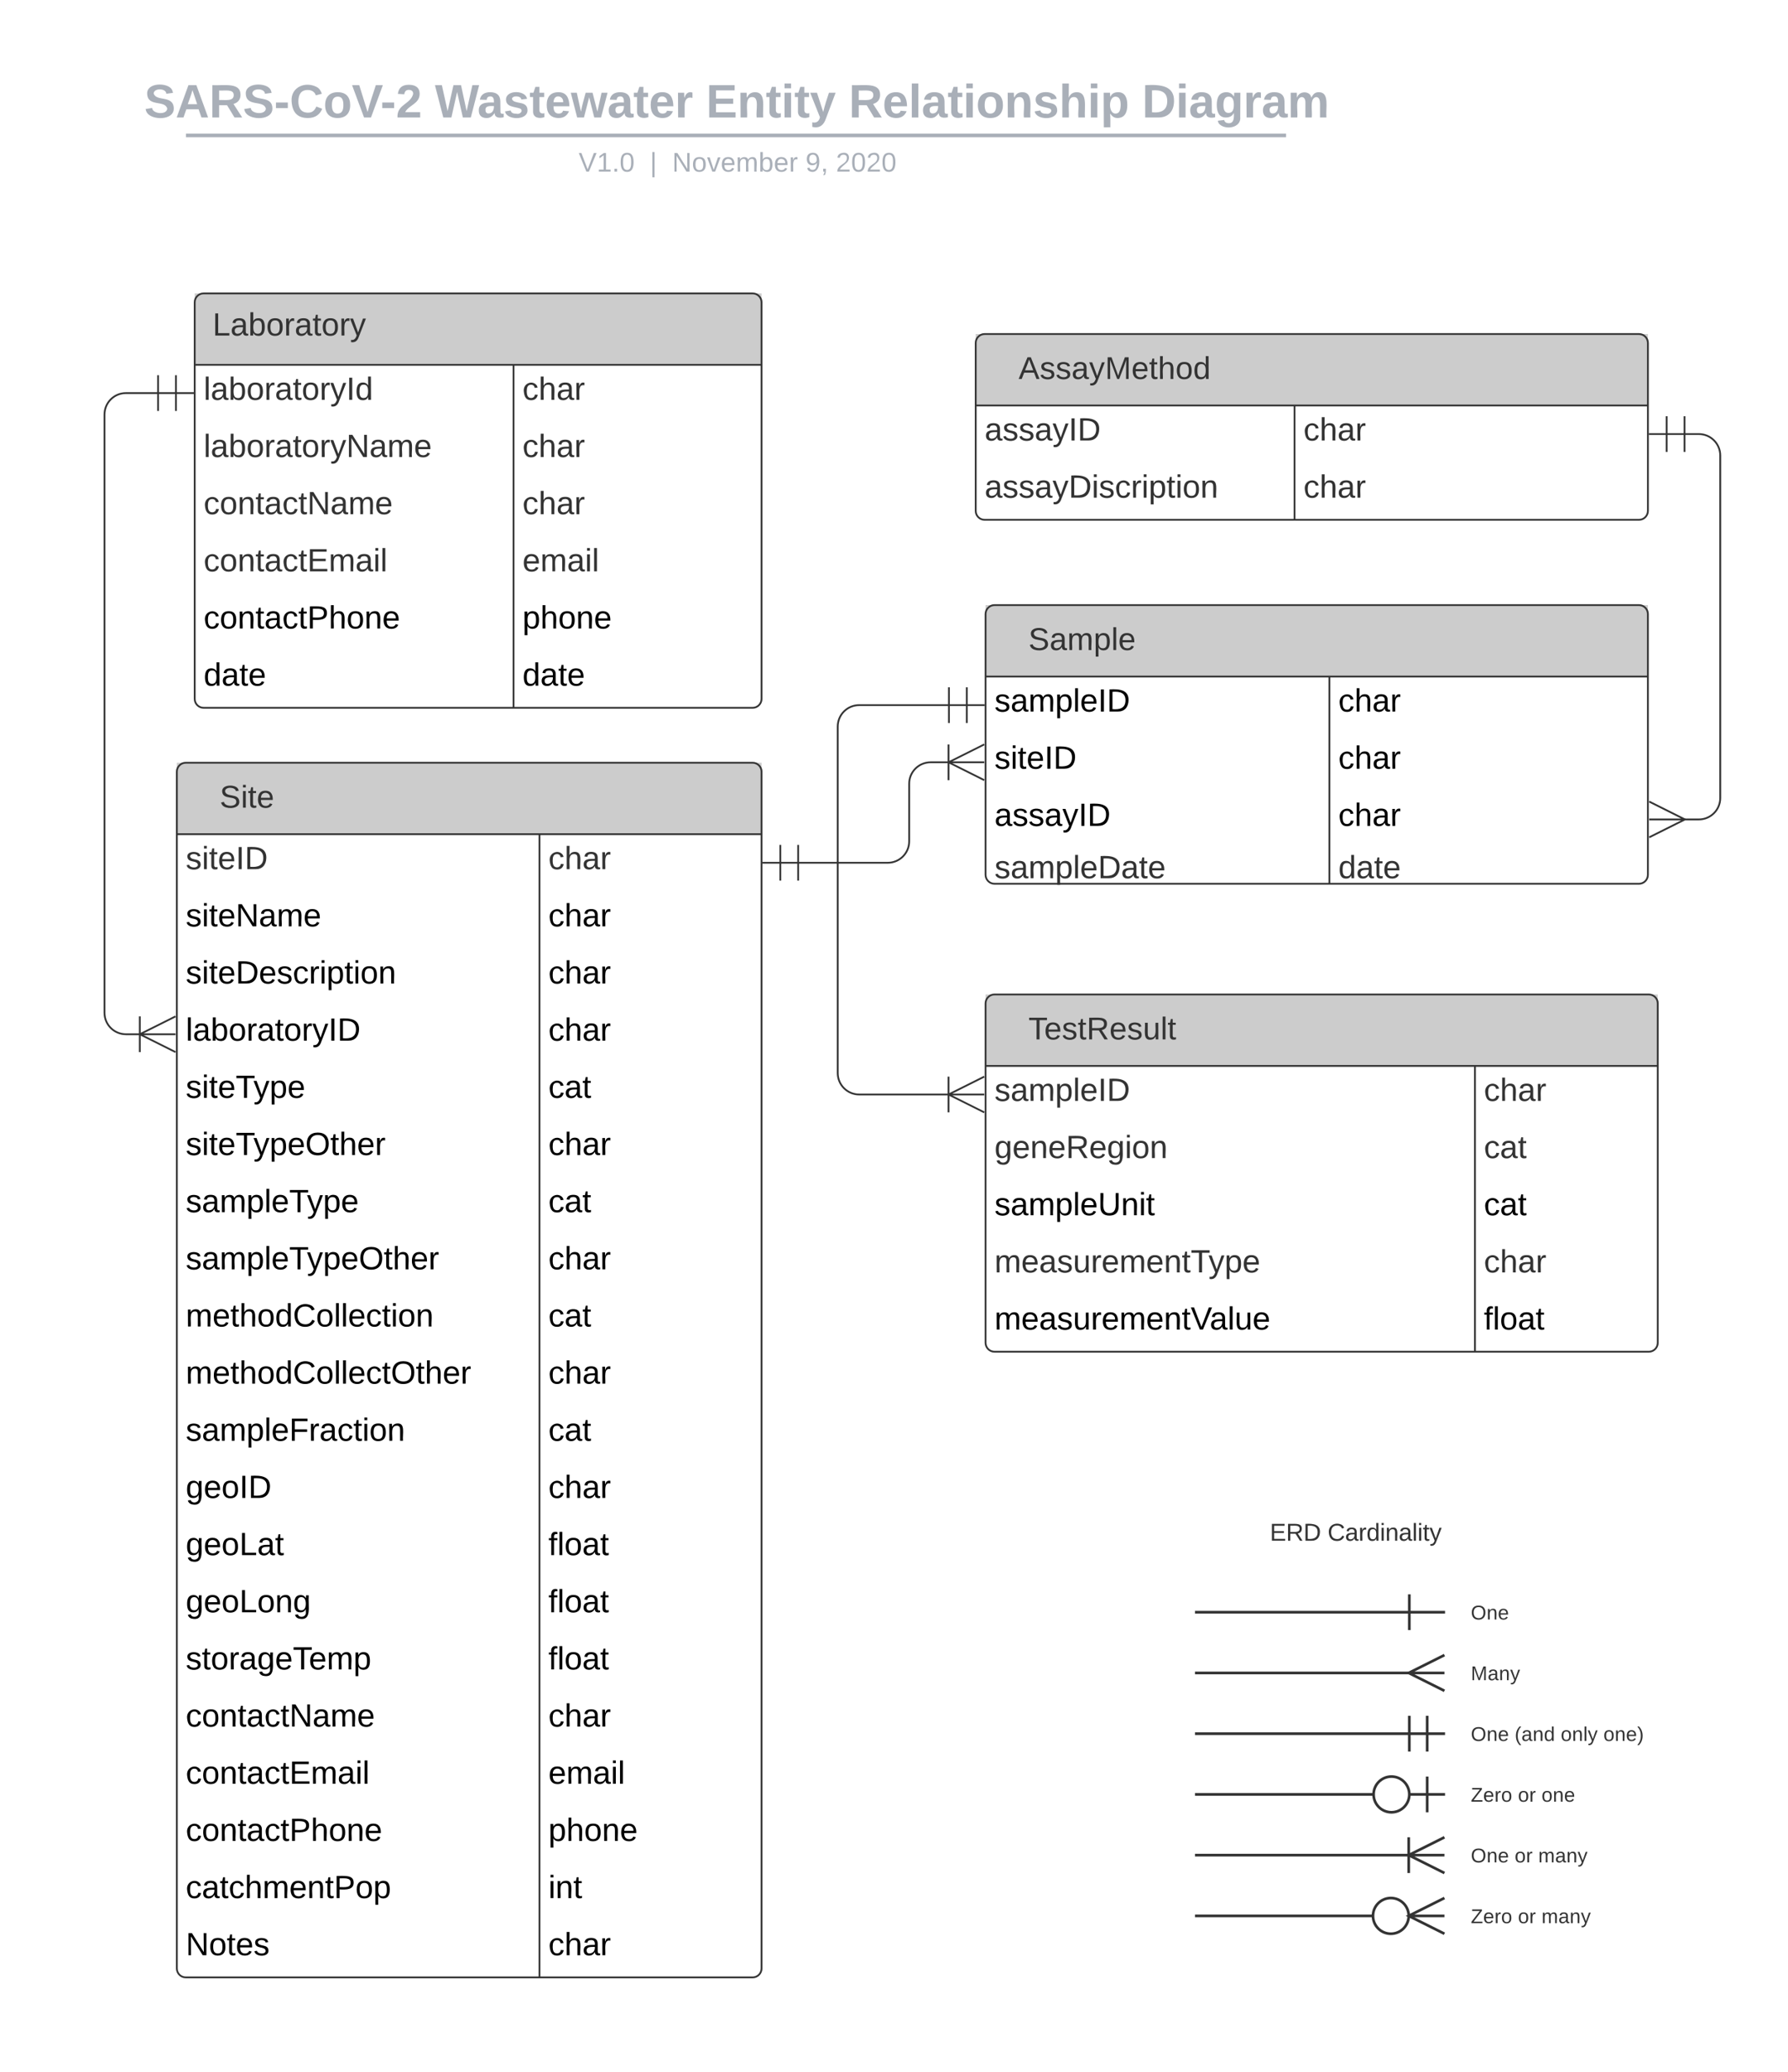 <svg xmlns="http://www.w3.org/2000/svg" xmlns:xlink="http://www.w3.org/1999/xlink" xmlns:lucid="lucid" width="1001" height="1160"><g transform="translate(-471 -33)" lucid:page-tab-id="0_0"><path d="M917.85 516H968c6.63 0 12-5.37 12-12v-32.25c0-6.63 5.37-12 12-12h10.26" stroke="#333" fill="none"/><path d="M907.85 526v-20M897.85 516h20M917.85 526v-20M1022.03 469.75l-20-10 20-10M1022.03 459.75h-20M1002.03 449.75v20" stroke="#333" fill="#fff"/><path d="M559.5 253.06h-18c-6.63 0-12 5.37-12 12V600c0 6.63 5.37 12 12 12h8" stroke="#333" fill="none"/><path d="M569.5 243.06v20M579.5 253.06h-20M559.5 243.06v20M569.28 622l-20-10 20-10M569.28 612h-20M549.28 602v20" stroke="#333" fill="#fff"/><path d="M570 465c0-2.76 2.24-5 5-5h317.35c2.76 0 5 2.24 5 5v670c0 2.76-2.24 5-5 5H575c-2.76 0-5-2.24-5-5z" fill="#fff"/><path d="M570 460h327.35v40H570z" fill="#ccc"/><path d="M570 465c0-2.76 2.24-5 5-5h317.35c2.76 0 5 2.24 5 5v670c0 2.76-2.24 5-5 5H575c-2.76 0-5-2.24-5-5zM570 500h327.35M773.02 500v640" stroke="#333" fill="none"/><use xlink:href="#a" transform="matrix(1,0,0,1,580,460) translate(14 25.156)"/><use xlink:href="#b" transform="matrix(1,0,0,1,575,502.5) translate(0 17.1)"/><use xlink:href="#c" transform="matrix(1,0,0,1,778.015,502.5) translate(0 17.1)"/><use xlink:href="#d" transform="matrix(1,0,0,1,575,534.5) translate(0 17.1)"/><use xlink:href="#e" transform="matrix(1,0,0,1,778.015,534.5) translate(0 17.1)"/><use xlink:href="#f" transform="matrix(1,0,0,1,575,566.5) translate(0 17.1)"/><use xlink:href="#e" transform="matrix(1,0,0,1,778.015,566.5) translate(0 17.1)"/><use xlink:href="#g" transform="matrix(1,0,0,1,575,598.5) translate(0 17.1)"/><use xlink:href="#e" transform="matrix(1,0,0,1,778.015,598.5) translate(0 17.1)"/><use xlink:href="#h" transform="matrix(1,0,0,1,575,630.5) translate(0 17.1)"/><use xlink:href="#i" transform="matrix(1,0,0,1,778.015,630.5) translate(0 17.1)"/><use xlink:href="#j" transform="matrix(1,0,0,1,575,662.5) translate(0 17.1)"/><use xlink:href="#e" transform="matrix(1,0,0,1,778.015,662.5) translate(0 17.1)"/><use xlink:href="#k" transform="matrix(1,0,0,1,575,694.5) translate(0 17.1)"/><use xlink:href="#i" transform="matrix(1,0,0,1,778.015,694.5) translate(0 17.1)"/><use xlink:href="#l" transform="matrix(1,0,0,1,575,726.5) translate(0 17.1)"/><use xlink:href="#e" transform="matrix(1,0,0,1,778.015,726.5) translate(0 17.1)"/><use xlink:href="#m" transform="matrix(1,0,0,1,575,758.5) translate(0 17.1)"/><use xlink:href="#i" transform="matrix(1,0,0,1,778.015,758.5) translate(0 17.1)"/><use xlink:href="#n" transform="matrix(1,0,0,1,575,790.5) translate(0 17.1)"/><use xlink:href="#e" transform="matrix(1,0,0,1,778.015,790.5) translate(0 17.1)"/><use xlink:href="#o" transform="matrix(1,0,0,1,575,822.5) translate(0 17.1)"/><use xlink:href="#i" transform="matrix(1,0,0,1,778.015,822.5) translate(0 17.1)"/><use xlink:href="#p" transform="matrix(1,0,0,1,575,854.5) translate(0 17.1)"/><use xlink:href="#q" transform="matrix(1,0,0,1,778.015,854.5) translate(0 17.1)"/><use xlink:href="#r" transform="matrix(1,0,0,1,575,886.5) translate(0 17.1)"/><use xlink:href="#s" transform="matrix(1,0,0,1,778.015,886.5) translate(0 17.1)"/><use xlink:href="#t" transform="matrix(1,0,0,1,575,918.5) translate(0 17.1)"/><use xlink:href="#s" transform="matrix(1,0,0,1,778.015,918.5) translate(0 17.1)"/><use xlink:href="#u" transform="matrix(1,0,0,1,575,950.5) translate(0 17.1)"/><use xlink:href="#v" transform="matrix(1,0,0,1,778.015,950.5) translate(0 17.1)"/><use xlink:href="#w" transform="matrix(1,0,0,1,575,982.5) translate(0 17.1)"/><use xlink:href="#q" transform="matrix(1,0,0,1,778.015,982.5) translate(0 17.1)"/><use xlink:href="#x" transform="matrix(1,0,0,1,575,1014.5) translate(0 17.1)"/><use xlink:href="#y" transform="matrix(1,0,0,1,778.015,1014.5) translate(0 17.1)"/><use xlink:href="#z" transform="matrix(1,0,0,1,575,1046.5) translate(0 17.1)"/><use xlink:href="#A" transform="matrix(1,0,0,1,778.015,1046.5) translate(0 17.1)"/><use xlink:href="#B" transform="matrix(1,0,0,1,575,1078.5) translate(0 17.1)"/><use xlink:href="#C" transform="matrix(1,0,0,1,778.015,1078.5) translate(0 17.1)"/><use xlink:href="#D" transform="matrix(1,0,0,1,575,1110.5) translate(0 17.1)"/><use xlink:href="#q" transform="matrix(1,0,0,1,778.015,1110.5) translate(0 17.1)"/><path d="M1022.76 376.75c0-2.76 2.24-5 5-5h360.8c2.77 0 5 2.24 5 5v146c0 2.76-2.23 5-5 5h-360.8c-2.76 0-5-2.24-5-5z" fill="#fff"/><path d="M1022.76 371.75h370.8v40h-370.8z" fill="#ccc"/><path d="M1022.76 376.75c0-2.76 2.24-5 5-5h360.8c2.77 0 5 2.24 5 5v146c0 2.76-2.23 5-5 5h-360.8c-2.76 0-5-2.24-5-5zM1022.76 411.75h370.8M1215.26 411.75v116" stroke="#333" fill="none"/><use xlink:href="#E" transform="matrix(1,0,0,1,1032.758,371.75) translate(14 25.156)"/><use xlink:href="#F" transform="matrix(1,0,0,1,1027.758,414.25) translate(0 17.1)"/><use xlink:href="#e" transform="matrix(1,0,0,1,1220.258,414.25) translate(0 17.1)"/><use xlink:href="#G" transform="matrix(1,0,0,1,1027.758,446.25) translate(0 17.1)"/><use xlink:href="#e" transform="matrix(1,0,0,1,1220.258,446.25) translate(0 17.1)"/><use xlink:href="#H" transform="matrix(1,0,0,1,1027.758,478.25) translate(0 17.1)"/><use xlink:href="#q" transform="matrix(1,0,0,1,1220.258,478.25) translate(0 17.1)"/><use xlink:href="#I" transform="matrix(1,0,0,1,1027.758,510.25) translate(0 14.4)"/><use xlink:href="#J" transform="matrix(1,0,0,1,1220.258,510.25) translate(0 14.4)"/><path d="M1017.24 225c0-2.76 2.24-5 5-5h366.33c2.76 0 5 2.24 5 5v94c0 2.76-2.24 5-5 5h-366.33c-2.76 0-5-2.24-5-5z" fill="#fff"/><path d="M1017.24 220h376.33v40h-376.33z" fill="#ccc"/><path d="M1017.24 225c0-2.76 2.24-5 5-5h366.33c2.76 0 5 2.24 5 5v94c0 2.76-2.24 5-5 5h-366.33c-2.76 0-5-2.24-5-5zM1017.24 260h376.33M1195.74 260v64" stroke="#333" fill="none"/><use xlink:href="#K" transform="matrix(1,0,0,1,1027.242,220) translate(14 25.156)"/><use xlink:href="#L" transform="matrix(1,0,0,1,1022.242,262.5) translate(0 17.1)"/><use xlink:href="#M" transform="matrix(1,0,0,1,1200.742,262.5) translate(0 17.1)"/><use xlink:href="#N" transform="matrix(1,0,0,1,1022.242,294.5) translate(0 17.1)"/><use xlink:href="#M" transform="matrix(1,0,0,1,1200.742,294.5) translate(0 17.1)"/><path d="M580 202.25c0-2.76 2.24-5 5-5h307.35c2.76 0 5 2.24 5 5v222c0 2.76-2.24 5-5 5H585c-2.76 0-5-2.24-5-5z" fill="#fff"/><path d="M580 197.25h317.35v40H580z" fill="#ccc"/><path d="M580 202.25c0-2.76 2.24-5 5-5h307.35c2.76 0 5 2.24 5 5v222c0 2.76-2.24 5-5 5H585c-2.76 0-5-2.24-5-5zM580 237.25h317.35M758.5 237.25v192" stroke="#333" fill="none"/><use xlink:href="#O" transform="matrix(1,0,0,1,590,197.25) translate(0 23.6)"/><use xlink:href="#P" transform="matrix(1,0,0,1,585,239.75) translate(0 17.1)"/><use xlink:href="#c" transform="matrix(1,0,0,1,763.5,239.75) translate(0 17.1)"/><use xlink:href="#Q" transform="matrix(1,0,0,1,585,271.75) translate(0 17.1)"/><use xlink:href="#c" transform="matrix(1,0,0,1,763.5,271.75) translate(0 17.1)"/><use xlink:href="#R" transform="matrix(1,0,0,1,585,303.75) translate(0 17.1)"/><use xlink:href="#c" transform="matrix(1,0,0,1,763.5,303.75) translate(0 17.1)"/><use xlink:href="#S" transform="matrix(1,0,0,1,585,335.75) translate(0 17.1)"/><use xlink:href="#T" transform="matrix(1,0,0,1,763.5,335.75) translate(0 17.1)"/><use xlink:href="#U" transform="matrix(1,0,0,1,585,367.75) translate(0 17.1)"/><use xlink:href="#V" transform="matrix(1,0,0,1,763.5,367.75) translate(0 17.1)"/><use xlink:href="#W" transform="matrix(1,0,0,1,585,399.75) translate(0 17.1)"/><use xlink:href="#W" transform="matrix(1,0,0,1,763.5,399.75) translate(0 17.1)"/><path d="M453.65 77c0-4.42 3.58-8 8-8h836.75c4.4 0 8 3.58 8 8v25.16c0 4.4-3.6 8-8 8H461.65c-4.42 0-8-3.6-8-8z" stroke="#000" stroke-opacity="0" stroke-width="2" fill="#fff" fill-opacity="0"/><use xlink:href="#X" transform="matrix(1,0,0,1,457.647,73) translate(94.135 25.783)"/><use xlink:href="#Y" transform="matrix(1,0,0,1,457.647,73) translate(256.859 25.783)"/><use xlink:href="#Z" transform="matrix(1,0,0,1,457.647,73) translate(408.656 25.783)"/><use xlink:href="#aa" transform="matrix(1,0,0,1,457.647,73) translate(488.561 25.783)"/><use xlink:href="#ab" transform="matrix(1,0,0,1,457.647,73) translate(652.741 25.783)"/><path d="M576.13 108.8H1190M576.16 108.8h-1.03M1189.98 108.8h1.02" stroke="#a9afb8" stroke-width="2" fill="none"/><path d="M453.65 118.16c0-4.42 3.58-8 8-8h837.7c4.42 0 8 3.58 8 8V121c0 4.42-3.58 8-8 8h-837.7c-4.42 0-8-3.58-8-8z" stroke="#000" stroke-opacity="0" stroke-width="2" fill="#fff" fill-opacity="0"/><use xlink:href="#ac" transform="matrix(1,0,0,1,457.647,114.155) translate(337.294 14.917)"/><use xlink:href="#ad" transform="matrix(1,0,0,1,457.647,114.155) translate(377.234 14.917)"/><use xlink:href="#ae" transform="matrix(1,0,0,1,457.647,114.155) translate(389.684 14.917)"/><use xlink:href="#af" transform="matrix(1,0,0,1,457.647,114.155) translate(464.338 14.917)"/><use xlink:href="#ag" transform="matrix(1,0,0,1,457.647,114.155) translate(481.334 14.917)"/><path d="M1022.76 594.73c0-2.76 2.24-5 5-5h366.32c2.76 0 5 2.24 5 5v190c0 2.76-2.24 5-5 5h-366.32c-2.76 0-5-2.24-5-5z" fill="#fff"/><path d="M1022.76 589.73h376.32v40h-376.32z" fill="#ccc"/><path d="M1022.76 594.73c0-2.76 2.24-5 5-5h366.32c2.76 0 5 2.24 5 5v190c0 2.76-2.24 5-5 5h-366.32c-2.76 0-5-2.24-5-5zM1022.76 629.73h376.32M1296.74 629.73v160" stroke="#333" fill="none"/><use xlink:href="#ah" transform="matrix(1,0,0,1,1032.758,589.731) translate(14 25.156)"/><use xlink:href="#ai" transform="matrix(1,0,0,1,1027.758,632.231) translate(0 17.1)"/><use xlink:href="#M" transform="matrix(1,0,0,1,1301.742,632.231) translate(0 17.1)"/><use xlink:href="#aj" transform="matrix(1,0,0,1,1027.758,664.231) translate(0 17.1)"/><use xlink:href="#ak" transform="matrix(1,0,0,1,1301.742,664.231) translate(0 17.1)"/><use xlink:href="#al" transform="matrix(1,0,0,1,1027.758,696.231) translate(0 17.1)"/><use xlink:href="#am" transform="matrix(1,0,0,1,1301.742,696.231) translate(0 17.1)"/><use xlink:href="#an" transform="matrix(1,0,0,1,1027.758,728.231) translate(0 17.1)"/><use xlink:href="#M" transform="matrix(1,0,0,1,1301.742,728.231) translate(0 17.1)"/><use xlink:href="#ao" transform="matrix(1,0,0,1,1027.758,760.231) translate(0 17.1)"/><use xlink:href="#v" transform="matrix(1,0,0,1,1301.742,760.231) translate(0 17.1)"/><path d="M1002.26 427.75H952c-6.63 0-12 5.37-12 12v193.98c0 6.63 5.37 12 12 12h50.26" stroke="#333" fill="none"/><path d="M1012.26 417.75v20M1022.26 427.75h-20M1002.26 417.75v20M1022.03 655.73l-20-10 20-10M1022.03 645.73h-20M1002.03 635.73v20" stroke="#333" fill="#fff"/><path d="M1414.07 276h8c6.62 0 12 5.37 12 12v191.75c0 6.63-5.38 12-12 12h-8.6" stroke="#333" fill="none"/><path d="M1404.07 286v-20M1394.07 276h20M1414.07 286v-20M1394.3 481.75l20 10-20 10M1394.3 491.75h20" stroke="#333" fill="#fff"/><path d="M1140.75 935.56H1260M1140.77 935.56h-.77" stroke="#333" stroke-width="1.5" fill="none"/><path d="M1260 925.56v20M1280 935.56h-20" stroke="#333" stroke-width="1.5" fill="#fff"/><path d="M1140.75 969.56h120.13M1140.77 969.56h-.77" stroke="#333" stroke-width="1.5" fill="none"/><path d="M1279.66 979.56l-20-10 20-10M1279.66 969.56h-20" stroke="#333" stroke-width="1.5" fill="#fff"/><path d="M1140.75 1003.56H1260M1140.77 1003.56h-.77" stroke="#333" stroke-width="1.5" fill="none"/><path d="M1270 993.56v20M1280 1003.56h-20M1260 993.56v20" stroke="#333" stroke-width="1.5" fill="#fff"/><path d="M1140.75 1037.56h100M1140.77 1037.56h-.77" stroke="#333" stroke-width="1.5" fill="none"/><path d="M1270 1027.56v20M1280 1037.56h-20M1260 1037.56c0 5.52-4.48 10-10 10s-10-4.48-10-10 4.48-10 10-10 10 4.48 10 10" stroke="#333" stroke-width="1.5" fill="#fff"/><path d="M1140.75 1071.56H1260M1140.77 1071.56h-.77" stroke="#333" stroke-width="1.5" fill="none"/><path d="M1279.66 1081.56l-20-10 20-10M1279.66 1071.56h-20M1259.66 1061.56v20" stroke="#333" stroke-width="1.5" fill="#fff"/><path d="M1140.75 1105.56h100M1140.77 1105.56h-.77" stroke="#333" stroke-width="1.5" fill="none"/><path d="M1279.66 1115.56l-20-10 20-10M1279.66 1105.56h-20M1259.66 1105.56c0 5.52-4.47 10-10 10-5.52 0-10-4.48-10-10s4.48-10 10-10c5.53 0 10 4.48 10 10" stroke="#333" stroke-width="1.5" fill="#fff"/><path d="M1140 880.2c0-4.43 3.58-8 8-8h164c4.42 0 8 3.57 8 8v24c0 4.4-3.58 8-8 8h-164c-4.42 0-8-3.6-8-8z" fill="#fff" fill-opacity="0"/><use xlink:href="#ap" transform="matrix(1,0,0,1,1145,877.186) translate(36.934 18.344)"/><use xlink:href="#aq" transform="matrix(1,0,0,1,1145,877.186) translate(69.242 18.344)"/><path d="M1280 1103.56c0-4.42 3.58-8 8-8h104c4.42 0 8 3.58 8 8v4c0 4.42-3.58 8-8 8h-104c-4.42 0-8-3.58-8-8z" fill="#fff" fill-opacity="0"/><use xlink:href="#ar" transform="matrix(1,0,0,1,1285,1100.56) translate(0 9.067)"/><use xlink:href="#as" transform="matrix(1,0,0,1,1285,1100.56) translate(9.444 9.067)"/><use xlink:href="#at" transform="matrix(1,0,0,1,1285,1100.56) translate(35.826 9.067)"/><use xlink:href="#au" transform="matrix(1,0,0,1,1285,1100.56) translate(49.017 9.067)"/><path d="M1280 1069.56c0-4.42 3.58-8 8-8h104c4.42 0 8 3.58 8 8v4c0 4.42-3.58 8-8 8h-104c-4.42 0-8-3.58-8-8z" fill="#fff" fill-opacity="0"/><g><use xlink:href="#ar" transform="matrix(1,0,0,1,1285,1066.56) translate(0 9.067)"/><use xlink:href="#av" transform="matrix(1,0,0,1,1285,1066.56) translate(9.444 9.067)"/><use xlink:href="#at" transform="matrix(1,0,0,1,1285,1066.56) translate(34 9.067)"/><use xlink:href="#au" transform="matrix(1,0,0,1,1285,1066.56) translate(47.191 9.067)"/></g><path d="M1280 1035.56c0-4.42 3.58-8 8-8h104c4.42 0 8 3.58 8 8v4c0 4.42-3.58 8-8 8h-104c-4.42 0-8-3.58-8-8z" fill="#fff" fill-opacity="0"/><g><use xlink:href="#ar" transform="matrix(1,0,0,1,1285,1032.56) translate(0 9.067)"/><use xlink:href="#as" transform="matrix(1,0,0,1,1285,1032.56) translate(9.444 9.067)"/><use xlink:href="#at" transform="matrix(1,0,0,1,1285,1032.56) translate(35.826 9.067)"/><use xlink:href="#aw" transform="matrix(1,0,0,1,1285,1032.56) translate(49.017 9.067)"/></g><path d="M1280 1001.56c0-4.42 3.58-8 8-8h104c4.42 0 8 3.58 8 8v4c0 4.42-3.58 8-8 8h-104c-4.42 0-8-3.58-8-8z" fill="#fff" fill-opacity="0"/><g><use xlink:href="#ar" transform="matrix(1,0,0,1,1285,998.56) translate(0 9.067)"/><use xlink:href="#av" transform="matrix(1,0,0,1,1285,998.56) translate(9.444 9.067)"/><use xlink:href="#ax" transform="matrix(1,0,0,1,1285,998.56) translate(34 9.067)"/><use xlink:href="#ay" transform="matrix(1,0,0,1,1285,998.56) translate(59.783 9.067)"/><use xlink:href="#az" transform="matrix(1,0,0,1,1285,998.56) translate(83.678 9.067)"/></g><path d="M1280 967.56c0-4.42 3.58-8 8-8h104c4.42 0 8 3.58 8 8v4c0 4.42-3.58 8-8 8h-104c-4.42 0-8-3.58-8-8z" fill="#fff" fill-opacity="0"/><g><use xlink:href="#ar" transform="matrix(1,0,0,1,1285,964.56) translate(0 9.067)"/><use xlink:href="#aA" transform="matrix(1,0,0,1,1285,964.56) translate(9.444 9.067)"/></g><path d="M1280 933.56c0-4.42 3.58-8 8-8h104c4.42 0 8 3.58 8 8v4c0 4.42-3.58 8-8 8h-104c-4.42 0-8-3.58-8-8z" fill="#fff" fill-opacity="0"/><g><use xlink:href="#ar" transform="matrix(1,0,0,1,1285,930.56) translate(0 9.067)"/><use xlink:href="#aB" transform="matrix(1,0,0,1,1285,930.56) translate(9.444 9.067)"/></g><defs><path fill="#333" d="M185-189c-5-48-123-54-124 2 14 75 158 14 163 119 3 78-121 87-175 55-17-10-28-26-33-46l33-7c5 56 141 63 141-1 0-78-155-14-162-118-5-82 145-84 179-34 5 7 8 16 11 25" id="aC"/><path fill="#333" d="M24-231v-30h32v30H24zM24 0v-190h32V0H24" id="aD"/><path fill="#333" d="M59-47c-2 24 18 29 38 22v24C64 9 27 4 27-40v-127H5v-23h24l9-43h21v43h35v23H59v120" id="aE"/><path fill="#333" d="M100-194c63 0 86 42 84 106H49c0 40 14 67 53 68 26 1 43-12 49-29l28 8c-11 28-37 45-77 45C44 4 14-33 15-96c1-61 26-98 85-98zm52 81c6-60-76-77-97-28-3 7-6 17-6 28h103" id="aF"/><g id="a"><use transform="matrix(0.049,0,0,0.049,0,0)" xlink:href="#aC"/><use transform="matrix(0.049,0,0,0.049,11.852,0)" xlink:href="#aD"/><use transform="matrix(0.049,0,0,0.049,15.753,0)" xlink:href="#aE"/><use transform="matrix(0.049,0,0,0.049,20.691,0)" xlink:href="#aF"/></g><path fill="#333" d="M135-143c-3-34-86-38-87 0 15 53 115 12 119 90S17 21 10-45l28-5c4 36 97 45 98 0-10-56-113-15-118-90-4-57 82-63 122-42 12 7 21 19 24 35" id="aG"/><path fill="#333" d="M33 0v-248h34V0H33" id="aH"/><path fill="#333" d="M30-248c118-7 216 8 213 122C240-48 200 0 122 0H30v-248zM63-27c89 8 146-16 146-99s-60-101-146-95v194" id="aI"/><g id="b"><use transform="matrix(0.05,0,0,0.05,0,0)" xlink:href="#aG"/><use transform="matrix(0.05,0,0,0.05,9,0)" xlink:href="#aD"/><use transform="matrix(0.05,0,0,0.05,12.95,0)" xlink:href="#aE"/><use transform="matrix(0.05,0,0,0.05,17.95,0)" xlink:href="#aF"/><use transform="matrix(0.05,0,0,0.05,27.95,0)" xlink:href="#aH"/><use transform="matrix(0.05,0,0,0.05,32.95,0)" xlink:href="#aI"/></g><path fill="#333" d="M96-169c-40 0-48 33-48 73s9 75 48 75c24 0 41-14 43-38l32 2c-6 37-31 61-74 61-59 0-76-41-82-99-10-93 101-131 147-64 4 7 5 14 7 22l-32 3c-4-21-16-35-41-35" id="aJ"/><path fill="#333" d="M106-169C34-169 62-67 57 0H25v-261h32l-1 103c12-21 28-36 61-36 89 0 53 116 60 194h-32v-121c2-32-8-49-39-48" id="aK"/><path fill="#333" d="M141-36C126-15 110 5 73 4 37 3 15-17 15-53c-1-64 63-63 125-63 3-35-9-54-41-54-24 1-41 7-42 31l-33-3c5-37 33-52 76-52 45 0 72 20 72 64v82c-1 20 7 32 28 27v20c-31 9-61-2-59-35zM48-53c0 20 12 33 32 33 41-3 63-29 60-74-43 2-92-5-92 41" id="aL"/><path fill="#333" d="M114-163C36-179 61-72 57 0H25l-1-190h30c1 12-1 29 2 39 6-27 23-49 58-41v29" id="aM"/><g id="c"><use transform="matrix(0.05,0,0,0.05,0,0)" xlink:href="#aJ"/><use transform="matrix(0.05,0,0,0.05,9,0)" xlink:href="#aK"/><use transform="matrix(0.05,0,0,0.05,19,0)" xlink:href="#aL"/><use transform="matrix(0.05,0,0,0.05,29,0)" xlink:href="#aM"/></g><path d="M135-143c-3-34-86-38-87 0 15 53 115 12 119 90S17 21 10-45l28-5c4 36 97 45 98 0-10-56-113-15-118-90-4-57 82-63 122-42 12 7 21 19 24 35" id="aN"/><path d="M24-231v-30h32v30H24zM24 0v-190h32V0H24" id="aO"/><path d="M59-47c-2 24 18 29 38 22v24C64 9 27 4 27-40v-127H5v-23h24l9-43h21v43h35v23H59v120" id="aP"/><path d="M100-194c63 0 86 42 84 106H49c0 40 14 67 53 68 26 1 43-12 49-29l28 8c-11 28-37 45-77 45C44 4 14-33 15-96c1-61 26-98 85-98zm52 81c6-60-76-77-97-28-3 7-6 17-6 28h103" id="aQ"/><path d="M190 0L58-211 59 0H30v-248h39L202-35l-2-213h31V0h-41" id="aR"/><path d="M141-36C126-15 110 5 73 4 37 3 15-17 15-53c-1-64 63-63 125-63 3-35-9-54-41-54-24 1-41 7-42 31l-33-3c5-37 33-52 76-52 45 0 72 20 72 64v82c-1 20 7 32 28 27v20c-31 9-61-2-59-35zM48-53c0 20 12 33 32 33 41-3 63-29 60-74-43 2-92-5-92 41" id="aS"/><path d="M210-169c-67 3-38 105-44 169h-31v-121c0-29-5-50-35-48C34-165 62-65 56 0H25l-1-190h30c1 10-1 24 2 32 10-44 99-50 107 0 11-21 27-35 58-36 85-2 47 119 55 194h-31v-121c0-29-5-49-35-48" id="aT"/><g id="d"><use transform="matrix(0.05,0,0,0.05,0,0)" xlink:href="#aN"/><use transform="matrix(0.05,0,0,0.05,9,0)" xlink:href="#aO"/><use transform="matrix(0.05,0,0,0.05,12.95,0)" xlink:href="#aP"/><use transform="matrix(0.05,0,0,0.05,17.95,0)" xlink:href="#aQ"/><use transform="matrix(0.05,0,0,0.05,27.95,0)" xlink:href="#aR"/><use transform="matrix(0.05,0,0,0.05,40.9,0)" xlink:href="#aS"/><use transform="matrix(0.05,0,0,0.05,50.9,0)" xlink:href="#aT"/><use transform="matrix(0.05,0,0,0.05,65.85,0)" xlink:href="#aQ"/></g><path d="M96-169c-40 0-48 33-48 73s9 75 48 75c24 0 41-14 43-38l32 2c-6 37-31 61-74 61-59 0-76-41-82-99-10-93 101-131 147-64 4 7 5 14 7 22l-32 3c-4-21-16-35-41-35" id="aU"/><path d="M106-169C34-169 62-67 57 0H25v-261h32l-1 103c12-21 28-36 61-36 89 0 53 116 60 194h-32v-121c2-32-8-49-39-48" id="aV"/><path d="M114-163C36-179 61-72 57 0H25l-1-190h30c1 12-1 29 2 39 6-27 23-49 58-41v29" id="aW"/><g id="e"><use transform="matrix(0.05,0,0,0.05,0,0)" xlink:href="#aU"/><use transform="matrix(0.05,0,0,0.05,9,0)" xlink:href="#aV"/><use transform="matrix(0.05,0,0,0.05,19,0)" xlink:href="#aS"/><use transform="matrix(0.05,0,0,0.05,29,0)" xlink:href="#aW"/></g><path d="M30-248c118-7 216 8 213 122C240-48 200 0 122 0H30v-248zM63-27c89 8 146-16 146-99s-60-101-146-95v194" id="aX"/><path d="M115-194c55 1 70 41 70 98S169 2 115 4C84 4 66-9 55-30l1 105H24l-1-265h31l2 30c10-21 28-34 59-34zm-8 174c40 0 45-34 45-75s-6-73-45-74c-42 0-51 32-51 76 0 43 10 73 51 73" id="aY"/><path d="M100-194c62-1 85 37 85 99 1 63-27 99-86 99S16-35 15-95c0-66 28-99 85-99zM99-20c44 1 53-31 53-75 0-43-8-75-51-75s-53 32-53 75 10 74 51 75" id="aZ"/><path d="M117-194c89-4 53 116 60 194h-32v-121c0-31-8-49-39-48C34-167 62-67 57 0H25l-1-190h30c1 10-1 24 2 32 11-22 29-35 61-36" id="ba"/><g id="f"><use transform="matrix(0.05,0,0,0.05,0,0)" xlink:href="#aN"/><use transform="matrix(0.05,0,0,0.05,9,0)" xlink:href="#aO"/><use transform="matrix(0.05,0,0,0.05,12.95,0)" xlink:href="#aP"/><use transform="matrix(0.05,0,0,0.05,17.95,0)" xlink:href="#aQ"/><use transform="matrix(0.05,0,0,0.05,27.95,0)" xlink:href="#aX"/><use transform="matrix(0.05,0,0,0.05,40.9,0)" xlink:href="#aQ"/><use transform="matrix(0.05,0,0,0.05,50.9,0)" xlink:href="#aN"/><use transform="matrix(0.05,0,0,0.05,59.9,0)" xlink:href="#aU"/><use transform="matrix(0.05,0,0,0.05,68.9,0)" xlink:href="#aW"/><use transform="matrix(0.05,0,0,0.05,74.85,0)" xlink:href="#aO"/><use transform="matrix(0.05,0,0,0.05,78.8,0)" xlink:href="#aY"/><use transform="matrix(0.05,0,0,0.05,88.8,0)" xlink:href="#aP"/><use transform="matrix(0.05,0,0,0.05,93.8,0)" xlink:href="#aO"/><use transform="matrix(0.05,0,0,0.05,97.75,0)" xlink:href="#aZ"/><use transform="matrix(0.05,0,0,0.05,107.75,0)" xlink:href="#ba"/></g><path d="M24 0v-261h32V0H24" id="bb"/><path d="M115-194c53 0 69 39 70 98 0 66-23 100-70 100C84 3 66-7 56-30L54 0H23l1-261h32v101c10-23 28-34 59-34zm-8 174c40 0 45-34 45-75 0-40-5-75-45-74-42 0-51 32-51 76 0 43 10 73 51 73" id="bc"/><path d="M179-190L93 31C79 59 56 82 12 73V49c39 6 53-20 64-50L1-190h34L92-34l54-156h33" id="bd"/><path d="M33 0v-248h34V0H33" id="be"/><g id="g"><use transform="matrix(0.05,0,0,0.05,0,0)" xlink:href="#bb"/><use transform="matrix(0.05,0,0,0.05,3.95,0)" xlink:href="#aS"/><use transform="matrix(0.05,0,0,0.05,13.95,0)" xlink:href="#bc"/><use transform="matrix(0.05,0,0,0.05,23.95,0)" xlink:href="#aZ"/><use transform="matrix(0.05,0,0,0.05,33.95,0)" xlink:href="#aW"/><use transform="matrix(0.05,0,0,0.05,39.9,0)" xlink:href="#aS"/><use transform="matrix(0.05,0,0,0.05,49.9,0)" xlink:href="#aP"/><use transform="matrix(0.05,0,0,0.05,54.9,0)" xlink:href="#aZ"/><use transform="matrix(0.05,0,0,0.05,64.9,0)" xlink:href="#aW"/><use transform="matrix(0.05,0,0,0.05,70.85,0)" xlink:href="#bd"/><use transform="matrix(0.05,0,0,0.05,79.85,0)" xlink:href="#be"/><use transform="matrix(0.05,0,0,0.05,84.85,0)" xlink:href="#aX"/></g><path d="M127-220V0H93v-220H8v-28h204v28h-85" id="bf"/><g id="h"><use transform="matrix(0.05,0,0,0.05,0,0)" xlink:href="#aN"/><use transform="matrix(0.05,0,0,0.05,9,0)" xlink:href="#aO"/><use transform="matrix(0.05,0,0,0.05,12.95,0)" xlink:href="#aP"/><use transform="matrix(0.05,0,0,0.05,17.95,0)" xlink:href="#aQ"/><use transform="matrix(0.05,0,0,0.05,27.95,0)" xlink:href="#bf"/><use transform="matrix(0.05,0,0,0.05,37.9,0)" xlink:href="#bd"/><use transform="matrix(0.05,0,0,0.05,46.9,0)" xlink:href="#aY"/><use transform="matrix(0.05,0,0,0.05,56.9,0)" xlink:href="#aQ"/></g><g id="i"><use transform="matrix(0.05,0,0,0.05,0,0)" xlink:href="#aU"/><use transform="matrix(0.05,0,0,0.05,9,0)" xlink:href="#aS"/><use transform="matrix(0.05,0,0,0.05,19,0)" xlink:href="#aP"/></g><path d="M140-251c81 0 123 46 123 126C263-46 219 4 140 4 59 4 17-45 17-125s42-126 123-126zm0 227c63 0 89-41 89-101s-29-99-89-99c-61 0-89 39-89 99S79-25 140-24" id="bg"/><g id="j"><use transform="matrix(0.05,0,0,0.05,0,0)" xlink:href="#aN"/><use transform="matrix(0.05,0,0,0.05,9,0)" xlink:href="#aO"/><use transform="matrix(0.05,0,0,0.05,12.95,0)" xlink:href="#aP"/><use transform="matrix(0.05,0,0,0.05,17.95,0)" xlink:href="#aQ"/><use transform="matrix(0.05,0,0,0.05,27.95,0)" xlink:href="#bf"/><use transform="matrix(0.05,0,0,0.05,37.9,0)" xlink:href="#bd"/><use transform="matrix(0.05,0,0,0.05,46.9,0)" xlink:href="#aY"/><use transform="matrix(0.05,0,0,0.05,56.9,0)" xlink:href="#aQ"/><use transform="matrix(0.05,0,0,0.05,66.9,0)" xlink:href="#bg"/><use transform="matrix(0.05,0,0,0.05,80.9,0)" xlink:href="#aP"/><use transform="matrix(0.05,0,0,0.05,85.9,0)" xlink:href="#aV"/><use transform="matrix(0.05,0,0,0.05,95.9,0)" xlink:href="#aQ"/><use transform="matrix(0.05,0,0,0.05,105.9,0)" xlink:href="#aW"/></g><g id="k"><use transform="matrix(0.05,0,0,0.05,0,0)" xlink:href="#aN"/><use transform="matrix(0.05,0,0,0.05,9,0)" xlink:href="#aS"/><use transform="matrix(0.05,0,0,0.05,19,0)" xlink:href="#aT"/><use transform="matrix(0.05,0,0,0.05,33.95,0)" xlink:href="#aY"/><use transform="matrix(0.05,0,0,0.05,43.95,0)" xlink:href="#bb"/><use transform="matrix(0.05,0,0,0.05,47.9,0)" xlink:href="#aQ"/><use transform="matrix(0.05,0,0,0.05,57.9,0)" xlink:href="#bf"/><use transform="matrix(0.05,0,0,0.05,67.85,0)" xlink:href="#bd"/><use transform="matrix(0.05,0,0,0.05,76.85,0)" xlink:href="#aY"/><use transform="matrix(0.05,0,0,0.05,86.85,0)" xlink:href="#aQ"/></g><g id="l"><use transform="matrix(0.05,0,0,0.05,0,0)" xlink:href="#aN"/><use transform="matrix(0.05,0,0,0.05,9,0)" xlink:href="#aS"/><use transform="matrix(0.05,0,0,0.05,19,0)" xlink:href="#aT"/><use transform="matrix(0.05,0,0,0.05,33.95,0)" xlink:href="#aY"/><use transform="matrix(0.05,0,0,0.05,43.95,0)" xlink:href="#bb"/><use transform="matrix(0.05,0,0,0.05,47.9,0)" xlink:href="#aQ"/><use transform="matrix(0.05,0,0,0.05,57.9,0)" xlink:href="#bf"/><use transform="matrix(0.05,0,0,0.05,67.85,0)" xlink:href="#bd"/><use transform="matrix(0.05,0,0,0.05,76.85,0)" xlink:href="#aY"/><use transform="matrix(0.05,0,0,0.05,86.85,0)" xlink:href="#aQ"/><use transform="matrix(0.05,0,0,0.05,96.85,0)" xlink:href="#bg"/><use transform="matrix(0.05,0,0,0.05,110.85,0)" xlink:href="#aP"/><use transform="matrix(0.05,0,0,0.05,115.85,0)" xlink:href="#aV"/><use transform="matrix(0.05,0,0,0.05,125.85,0)" xlink:href="#aQ"/><use transform="matrix(0.05,0,0,0.05,135.85,0)" xlink:href="#aW"/></g><path d="M85-194c31 0 48 13 60 33l-1-100h32l1 261h-30c-2-10 0-23-3-31C134-8 116 4 85 4 32 4 16-35 15-94c0-66 23-100 70-100zm9 24c-40 0-46 34-46 75 0 40 6 74 45 74 42 0 51-32 51-76 0-42-9-74-50-73" id="bh"/><path d="M212-179c-10-28-35-45-73-45-59 0-87 40-87 99 0 60 29 101 89 101 43 0 62-24 78-52l27 14C228-24 195 4 139 4 59 4 22-46 18-125c-6-104 99-153 187-111 19 9 31 26 39 46" id="bi"/><g id="m"><use transform="matrix(0.05,0,0,0.05,0,0)" xlink:href="#aT"/><use transform="matrix(0.05,0,0,0.05,14.95,0)" xlink:href="#aQ"/><use transform="matrix(0.05,0,0,0.05,24.95,0)" xlink:href="#aP"/><use transform="matrix(0.05,0,0,0.05,29.95,0)" xlink:href="#aV"/><use transform="matrix(0.05,0,0,0.05,39.95,0)" xlink:href="#aZ"/><use transform="matrix(0.05,0,0,0.05,49.95,0)" xlink:href="#bh"/><use transform="matrix(0.05,0,0,0.05,59.95,0)" xlink:href="#bi"/><use transform="matrix(0.05,0,0,0.05,72.9,0)" xlink:href="#aZ"/><use transform="matrix(0.05,0,0,0.05,82.9,0)" xlink:href="#bb"/><use transform="matrix(0.05,0,0,0.05,86.85,0)" xlink:href="#bb"/><use transform="matrix(0.05,0,0,0.05,90.8,0)" xlink:href="#aQ"/><use transform="matrix(0.05,0,0,0.05,100.8,0)" xlink:href="#aU"/><use transform="matrix(0.05,0,0,0.05,109.8,0)" xlink:href="#aP"/><use transform="matrix(0.05,0,0,0.05,114.8,0)" xlink:href="#aO"/><use transform="matrix(0.05,0,0,0.05,118.75,0)" xlink:href="#aZ"/><use transform="matrix(0.05,0,0,0.05,128.75,0)" xlink:href="#ba"/></g><g id="n"><use transform="matrix(0.05,0,0,0.05,0,0)" xlink:href="#aT"/><use transform="matrix(0.05,0,0,0.05,14.95,0)" xlink:href="#aQ"/><use transform="matrix(0.05,0,0,0.05,24.95,0)" xlink:href="#aP"/><use transform="matrix(0.05,0,0,0.05,29.95,0)" xlink:href="#aV"/><use transform="matrix(0.05,0,0,0.05,39.95,0)" xlink:href="#aZ"/><use transform="matrix(0.05,0,0,0.05,49.95,0)" xlink:href="#bh"/><use transform="matrix(0.05,0,0,0.05,59.95,0)" xlink:href="#bi"/><use transform="matrix(0.05,0,0,0.05,72.9,0)" xlink:href="#aZ"/><use transform="matrix(0.05,0,0,0.05,82.9,0)" xlink:href="#bb"/><use transform="matrix(0.05,0,0,0.05,86.85,0)" xlink:href="#bb"/><use transform="matrix(0.05,0,0,0.05,90.8,0)" xlink:href="#aQ"/><use transform="matrix(0.05,0,0,0.05,100.8,0)" xlink:href="#aU"/><use transform="matrix(0.05,0,0,0.05,109.8,0)" xlink:href="#aP"/><use transform="matrix(0.05,0,0,0.05,114.8,0)" xlink:href="#bg"/><use transform="matrix(0.05,0,0,0.05,128.8,0)" xlink:href="#aP"/><use transform="matrix(0.05,0,0,0.05,133.8,0)" xlink:href="#aV"/><use transform="matrix(0.05,0,0,0.05,143.8,0)" xlink:href="#aQ"/><use transform="matrix(0.05,0,0,0.05,153.8,0)" xlink:href="#aW"/></g><path d="M63-220v92h138v28H63V0H30v-248h175v28H63" id="bj"/><g id="o"><use transform="matrix(0.05,0,0,0.05,0,0)" xlink:href="#aN"/><use transform="matrix(0.05,0,0,0.05,9,0)" xlink:href="#aS"/><use transform="matrix(0.05,0,0,0.05,19,0)" xlink:href="#aT"/><use transform="matrix(0.05,0,0,0.05,33.95,0)" xlink:href="#aY"/><use transform="matrix(0.05,0,0,0.05,43.95,0)" xlink:href="#bb"/><use transform="matrix(0.05,0,0,0.05,47.9,0)" xlink:href="#aQ"/><use transform="matrix(0.05,0,0,0.05,57.9,0)" xlink:href="#bj"/><use transform="matrix(0.05,0,0,0.05,68.85,0)" xlink:href="#aW"/><use transform="matrix(0.05,0,0,0.05,74.8,0)" xlink:href="#aS"/><use transform="matrix(0.05,0,0,0.05,84.8,0)" xlink:href="#aU"/><use transform="matrix(0.05,0,0,0.05,93.8,0)" xlink:href="#aP"/><use transform="matrix(0.05,0,0,0.05,98.8,0)" xlink:href="#aO"/><use transform="matrix(0.05,0,0,0.05,102.75,0)" xlink:href="#aZ"/><use transform="matrix(0.05,0,0,0.05,112.75,0)" xlink:href="#ba"/></g><path d="M177-190C167-65 218 103 67 71c-23-6-38-20-44-43l32-5c15 47 100 32 89-28v-30C133-14 115 1 83 1 29 1 15-40 15-95c0-56 16-97 71-98 29-1 48 16 59 35 1-10 0-23 2-32h30zM94-22c36 0 50-32 50-73 0-42-14-75-50-75-39 0-46 34-46 75s6 73 46 73" id="bk"/><g id="p"><use transform="matrix(0.05,0,0,0.05,0,0)" xlink:href="#bk"/><use transform="matrix(0.05,0,0,0.05,10,0)" xlink:href="#aQ"/><use transform="matrix(0.05,0,0,0.05,20,0)" xlink:href="#aZ"/><use transform="matrix(0.05,0,0,0.05,30,0)" xlink:href="#be"/><use transform="matrix(0.05,0,0,0.05,35,0)" xlink:href="#aX"/></g><g id="q"><use transform="matrix(0.05,0,0,0.05,0,0)" xlink:href="#aU"/><use transform="matrix(0.05,0,0,0.05,9,0)" xlink:href="#aV"/><use transform="matrix(0.05,0,0,0.05,19,0)" xlink:href="#aS"/><use transform="matrix(0.05,0,0,0.05,29,0)" xlink:href="#aW"/></g><path d="M30 0v-248h33v221h125V0H30" id="bl"/><g id="r"><use transform="matrix(0.05,0,0,0.05,0,0)" xlink:href="#bk"/><use transform="matrix(0.05,0,0,0.05,10,0)" xlink:href="#aQ"/><use transform="matrix(0.05,0,0,0.05,20,0)" xlink:href="#aZ"/><use transform="matrix(0.05,0,0,0.05,30,0)" xlink:href="#bl"/><use transform="matrix(0.05,0,0,0.05,40,0)" xlink:href="#aS"/><use transform="matrix(0.05,0,0,0.05,50,0)" xlink:href="#aP"/></g><path d="M101-234c-31-9-42 10-38 44h38v23H63V0H32v-167H5v-23h27c-7-52 17-82 69-68v24" id="bm"/><g id="s"><use transform="matrix(0.05,0,0,0.05,0,0)" xlink:href="#bm"/><use transform="matrix(0.05,0,0,0.05,5,0)" xlink:href="#bb"/><use transform="matrix(0.05,0,0,0.05,8.95,0)" xlink:href="#aZ"/><use transform="matrix(0.05,0,0,0.05,18.95,0)" xlink:href="#aS"/><use transform="matrix(0.05,0,0,0.05,28.95,0)" xlink:href="#aP"/></g><g id="t"><use transform="matrix(0.05,0,0,0.05,0,0)" xlink:href="#bk"/><use transform="matrix(0.05,0,0,0.05,10,0)" xlink:href="#aQ"/><use transform="matrix(0.05,0,0,0.05,20,0)" xlink:href="#aZ"/><use transform="matrix(0.05,0,0,0.05,30,0)" xlink:href="#bl"/><use transform="matrix(0.05,0,0,0.05,40,0)" xlink:href="#aZ"/><use transform="matrix(0.05,0,0,0.05,50,0)" xlink:href="#ba"/><use transform="matrix(0.05,0,0,0.05,60,0)" xlink:href="#bk"/></g><g id="u"><use transform="matrix(0.05,0,0,0.05,0,0)" xlink:href="#aN"/><use transform="matrix(0.05,0,0,0.05,9,0)" xlink:href="#aP"/><use transform="matrix(0.05,0,0,0.05,14,0)" xlink:href="#aZ"/><use transform="matrix(0.05,0,0,0.05,24,0)" xlink:href="#aW"/><use transform="matrix(0.05,0,0,0.05,29.95,0)" xlink:href="#aS"/><use transform="matrix(0.05,0,0,0.05,39.95,0)" xlink:href="#bk"/><use transform="matrix(0.05,0,0,0.05,49.95,0)" xlink:href="#aQ"/><use transform="matrix(0.05,0,0,0.05,59.95,0)" xlink:href="#bf"/><use transform="matrix(0.05,0,0,0.05,68.9,0)" xlink:href="#aQ"/><use transform="matrix(0.05,0,0,0.05,78.9,0)" xlink:href="#aT"/><use transform="matrix(0.05,0,0,0.05,93.85,0)" xlink:href="#aY"/></g><g id="v"><use transform="matrix(0.05,0,0,0.05,0,0)" xlink:href="#bm"/><use transform="matrix(0.05,0,0,0.05,5,0)" xlink:href="#bb"/><use transform="matrix(0.05,0,0,0.05,8.95,0)" xlink:href="#aZ"/><use transform="matrix(0.05,0,0,0.05,18.95,0)" xlink:href="#aS"/><use transform="matrix(0.05,0,0,0.05,28.95,0)" xlink:href="#aP"/></g><g id="w"><use transform="matrix(0.05,0,0,0.05,0,0)" xlink:href="#aU"/><use transform="matrix(0.05,0,0,0.05,9,0)" xlink:href="#aZ"/><use transform="matrix(0.05,0,0,0.05,19,0)" xlink:href="#ba"/><use transform="matrix(0.05,0,0,0.05,29,0)" xlink:href="#aP"/><use transform="matrix(0.05,0,0,0.05,34,0)" xlink:href="#aS"/><use transform="matrix(0.05,0,0,0.05,44,0)" xlink:href="#aU"/><use transform="matrix(0.05,0,0,0.05,53,0)" xlink:href="#aP"/><use transform="matrix(0.05,0,0,0.05,58,0)" xlink:href="#aR"/><use transform="matrix(0.05,0,0,0.05,70.95,0)" xlink:href="#aS"/><use transform="matrix(0.05,0,0,0.05,80.95,0)" xlink:href="#aT"/><use transform="matrix(0.05,0,0,0.05,95.9,0)" xlink:href="#aQ"/></g><path d="M30 0v-248h187v28H63v79h144v27H63v87h162V0H30" id="bn"/><g id="x"><use transform="matrix(0.05,0,0,0.05,0,0)" xlink:href="#aU"/><use transform="matrix(0.05,0,0,0.05,9,0)" xlink:href="#aZ"/><use transform="matrix(0.05,0,0,0.05,19,0)" xlink:href="#ba"/><use transform="matrix(0.05,0,0,0.05,29,0)" xlink:href="#aP"/><use transform="matrix(0.05,0,0,0.05,34,0)" xlink:href="#aS"/><use transform="matrix(0.05,0,0,0.05,44,0)" xlink:href="#aU"/><use transform="matrix(0.05,0,0,0.05,53,0)" xlink:href="#aP"/><use transform="matrix(0.05,0,0,0.05,58,0)" xlink:href="#bn"/><use transform="matrix(0.05,0,0,0.05,70,0)" xlink:href="#aT"/><use transform="matrix(0.05,0,0,0.05,84.95,0)" xlink:href="#aS"/><use transform="matrix(0.05,0,0,0.05,94.95,0)" xlink:href="#aO"/><use transform="matrix(0.05,0,0,0.05,98.9,0)" xlink:href="#bb"/></g><g id="y"><use transform="matrix(0.05,0,0,0.05,0,0)" xlink:href="#aQ"/><use transform="matrix(0.05,0,0,0.05,10,0)" xlink:href="#aT"/><use transform="matrix(0.05,0,0,0.05,24.95,0)" xlink:href="#aS"/><use transform="matrix(0.05,0,0,0.05,34.95,0)" xlink:href="#aO"/><use transform="matrix(0.05,0,0,0.05,38.9,0)" xlink:href="#bb"/></g><path d="M30-248c87 1 191-15 191 75 0 78-77 80-158 76V0H30v-248zm33 125c57 0 124 11 124-50 0-59-68-47-124-48v98" id="bo"/><g id="z"><use transform="matrix(0.05,0,0,0.05,0,0)" xlink:href="#aU"/><use transform="matrix(0.05,0,0,0.05,9,0)" xlink:href="#aZ"/><use transform="matrix(0.05,0,0,0.05,19,0)" xlink:href="#ba"/><use transform="matrix(0.05,0,0,0.05,29,0)" xlink:href="#aP"/><use transform="matrix(0.05,0,0,0.05,34,0)" xlink:href="#aS"/><use transform="matrix(0.05,0,0,0.05,44,0)" xlink:href="#aU"/><use transform="matrix(0.05,0,0,0.05,53,0)" xlink:href="#aP"/><use transform="matrix(0.05,0,0,0.05,58,0)" xlink:href="#bo"/><use transform="matrix(0.05,0,0,0.05,70,0)" xlink:href="#aV"/><use transform="matrix(0.05,0,0,0.05,80,0)" xlink:href="#aZ"/><use transform="matrix(0.05,0,0,0.05,90,0)" xlink:href="#ba"/><use transform="matrix(0.05,0,0,0.05,100,0)" xlink:href="#aQ"/></g><g id="A"><use transform="matrix(0.05,0,0,0.05,0,0)" xlink:href="#aY"/><use transform="matrix(0.05,0,0,0.05,10,0)" xlink:href="#aV"/><use transform="matrix(0.05,0,0,0.05,20,0)" xlink:href="#aZ"/><use transform="matrix(0.05,0,0,0.05,30,0)" xlink:href="#ba"/><use transform="matrix(0.05,0,0,0.05,40,0)" xlink:href="#aQ"/></g><g id="B"><use transform="matrix(0.05,0,0,0.05,0,0)" xlink:href="#aU"/><use transform="matrix(0.05,0,0,0.05,9,0)" xlink:href="#aS"/><use transform="matrix(0.05,0,0,0.05,19,0)" xlink:href="#aP"/><use transform="matrix(0.05,0,0,0.05,24,0)" xlink:href="#aU"/><use transform="matrix(0.05,0,0,0.05,33,0)" xlink:href="#aV"/><use transform="matrix(0.05,0,0,0.05,43,0)" xlink:href="#aT"/><use transform="matrix(0.05,0,0,0.05,57.95,0)" xlink:href="#aQ"/><use transform="matrix(0.05,0,0,0.05,67.95,0)" xlink:href="#ba"/><use transform="matrix(0.05,0,0,0.05,77.95,0)" xlink:href="#aP"/><use transform="matrix(0.05,0,0,0.05,82.95,0)" xlink:href="#bo"/><use transform="matrix(0.05,0,0,0.05,94.95,0)" xlink:href="#aZ"/><use transform="matrix(0.05,0,0,0.05,104.95,0)" xlink:href="#aY"/></g><g id="C"><use transform="matrix(0.05,0,0,0.05,0,0)" xlink:href="#aO"/><use transform="matrix(0.05,0,0,0.05,3.95,0)" xlink:href="#ba"/><use transform="matrix(0.05,0,0,0.05,13.95,0)" xlink:href="#aP"/></g><g id="D"><use transform="matrix(0.05,0,0,0.05,0,0)" xlink:href="#aR"/><use transform="matrix(0.05,0,0,0.05,12.95,0)" xlink:href="#aZ"/><use transform="matrix(0.05,0,0,0.05,22.95,0)" xlink:href="#aP"/><use transform="matrix(0.05,0,0,0.05,27.95,0)" xlink:href="#aQ"/><use transform="matrix(0.05,0,0,0.05,37.95,0)" xlink:href="#aN"/></g><path fill="#333" d="M210-169c-67 3-38 105-44 169h-31v-121c0-29-5-50-35-48C34-165 62-65 56 0H25l-1-190h30c1 10-1 24 2 32 10-44 99-50 107 0 11-21 27-35 58-36 85-2 47 119 55 194h-31v-121c0-29-5-49-35-48" id="bp"/><path fill="#333" d="M115-194c55 1 70 41 70 98S169 2 115 4C84 4 66-9 55-30l1 105H24l-1-265h31l2 30c10-21 28-34 59-34zm-8 174c40 0 45-34 45-75s-6-73-45-74c-42 0-51 32-51 76 0 43 10 73 51 73" id="bq"/><path fill="#333" d="M24 0v-261h32V0H24" id="br"/><g id="E"><use transform="matrix(0.049,0,0,0.049,0,0)" xlink:href="#aC"/><use transform="matrix(0.049,0,0,0.049,11.852,0)" xlink:href="#aL"/><use transform="matrix(0.049,0,0,0.049,21.728,0)" xlink:href="#bp"/><use transform="matrix(0.049,0,0,0.049,36.494,0)" xlink:href="#bq"/><use transform="matrix(0.049,0,0,0.049,46.37,0)" xlink:href="#br"/><use transform="matrix(0.049,0,0,0.049,50.272,0)" xlink:href="#aF"/></g><g id="F"><use transform="matrix(0.05,0,0,0.05,0,0)" xlink:href="#aN"/><use transform="matrix(0.05,0,0,0.05,9,0)" xlink:href="#aS"/><use transform="matrix(0.05,0,0,0.05,19,0)" xlink:href="#aT"/><use transform="matrix(0.05,0,0,0.05,33.95,0)" xlink:href="#aY"/><use transform="matrix(0.05,0,0,0.05,43.95,0)" xlink:href="#bb"/><use transform="matrix(0.05,0,0,0.05,47.9,0)" xlink:href="#aQ"/><use transform="matrix(0.05,0,0,0.05,57.9,0)" xlink:href="#be"/><use transform="matrix(0.05,0,0,0.05,62.9,0)" xlink:href="#aX"/></g><g id="G"><use transform="matrix(0.05,0,0,0.05,0,0)" xlink:href="#aN"/><use transform="matrix(0.05,0,0,0.05,9,0)" xlink:href="#aO"/><use transform="matrix(0.05,0,0,0.05,12.95,0)" xlink:href="#aP"/><use transform="matrix(0.05,0,0,0.05,17.95,0)" xlink:href="#aQ"/><use transform="matrix(0.05,0,0,0.05,27.95,0)" xlink:href="#be"/><use transform="matrix(0.05,0,0,0.05,32.95,0)" xlink:href="#aX"/></g><g id="H"><use transform="matrix(0.05,0,0,0.05,0,0)" xlink:href="#aS"/><use transform="matrix(0.05,0,0,0.05,10,0)" xlink:href="#aN"/><use transform="matrix(0.05,0,0,0.05,19,0)" xlink:href="#aN"/><use transform="matrix(0.05,0,0,0.05,28,0)" xlink:href="#aS"/><use transform="matrix(0.05,0,0,0.05,38,0)" xlink:href="#bd"/><use transform="matrix(0.05,0,0,0.05,47,0)" xlink:href="#be"/><use transform="matrix(0.05,0,0,0.05,52,0)" xlink:href="#aX"/></g><g id="I"><use transform="matrix(0.05,0,0,0.05,0,0)" xlink:href="#aG"/><use transform="matrix(0.05,0,0,0.05,9,0)" xlink:href="#aL"/><use transform="matrix(0.05,0,0,0.05,19,0)" xlink:href="#bp"/><use transform="matrix(0.05,0,0,0.05,33.95,0)" xlink:href="#bq"/><use transform="matrix(0.05,0,0,0.05,43.95,0)" xlink:href="#br"/><use transform="matrix(0.05,0,0,0.05,47.9,0)" xlink:href="#aF"/><use transform="matrix(0.05,0,0,0.05,57.9,0)" xlink:href="#aI"/><use transform="matrix(0.05,0,0,0.05,70.85,0)" xlink:href="#aL"/><use transform="matrix(0.05,0,0,0.05,80.85,0)" xlink:href="#aE"/><use transform="matrix(0.05,0,0,0.05,85.85,0)" xlink:href="#aF"/></g><path fill="#333" d="M85-194c31 0 48 13 60 33l-1-100h32l1 261h-30c-2-10 0-23-3-31C134-8 116 4 85 4 32 4 16-35 15-94c0-66 23-100 70-100zm9 24c-40 0-46 34-46 75 0 40 6 74 45 74 42 0 51-32 51-76 0-42-9-74-50-73" id="bs"/><g id="J"><use transform="matrix(0.05,0,0,0.05,0,0)" xlink:href="#bs"/><use transform="matrix(0.05,0,0,0.05,10,0)" xlink:href="#aL"/><use transform="matrix(0.05,0,0,0.05,20,0)" xlink:href="#aE"/><use transform="matrix(0.05,0,0,0.05,25,0)" xlink:href="#aF"/></g><path fill="#333" d="M205 0l-28-72H64L36 0H1l101-248h38L239 0h-34zm-38-99l-47-123c-12 45-31 82-46 123h93" id="bt"/><path fill="#333" d="M179-190L93 31C79 59 56 82 12 73V49c39 6 53-20 64-50L1-190h34L92-34l54-156h33" id="bu"/><path fill="#333" d="M240 0l2-218c-23 76-54 145-80 218h-23L58-218 59 0H30v-248h44l77 211c21-75 51-140 76-211h43V0h-30" id="bv"/><path fill="#333" d="M100-194c62-1 85 37 85 99 1 63-27 99-86 99S16-35 15-95c0-66 28-99 85-99zM99-20c44 1 53-31 53-75 0-43-8-75-51-75s-53 32-53 75 10 74 51 75" id="bw"/><g id="K"><use transform="matrix(0.049,0,0,0.049,0,0)" xlink:href="#bt"/><use transform="matrix(0.049,0,0,0.049,11.852,0)" xlink:href="#aG"/><use transform="matrix(0.049,0,0,0.049,20.741,0)" xlink:href="#aG"/><use transform="matrix(0.049,0,0,0.049,29.63,0)" xlink:href="#aL"/><use transform="matrix(0.049,0,0,0.049,39.506,0)" xlink:href="#bu"/><use transform="matrix(0.049,0,0,0.049,48.395,0)" xlink:href="#bv"/><use transform="matrix(0.049,0,0,0.049,63.16,0)" xlink:href="#aF"/><use transform="matrix(0.049,0,0,0.049,73.037,0)" xlink:href="#aE"/><use transform="matrix(0.049,0,0,0.049,77.975,0)" xlink:href="#aK"/><use transform="matrix(0.049,0,0,0.049,87.852,0)" xlink:href="#bw"/><use transform="matrix(0.049,0,0,0.049,97.728,0)" xlink:href="#bs"/></g><g id="L"><use transform="matrix(0.05,0,0,0.05,0,0)" xlink:href="#aL"/><use transform="matrix(0.05,0,0,0.05,10,0)" xlink:href="#aG"/><use transform="matrix(0.05,0,0,0.05,19,0)" xlink:href="#aG"/><use transform="matrix(0.05,0,0,0.05,28,0)" xlink:href="#aL"/><use transform="matrix(0.05,0,0,0.05,38,0)" xlink:href="#bu"/><use transform="matrix(0.05,0,0,0.05,47,0)" xlink:href="#aH"/><use transform="matrix(0.05,0,0,0.05,52,0)" xlink:href="#aI"/></g><g id="M"><use transform="matrix(0.05,0,0,0.05,0,0)" xlink:href="#aJ"/><use transform="matrix(0.05,0,0,0.05,9,0)" xlink:href="#aK"/><use transform="matrix(0.05,0,0,0.05,19,0)" xlink:href="#aL"/><use transform="matrix(0.05,0,0,0.05,29,0)" xlink:href="#aM"/></g><path fill="#333" d="M117-194c89-4 53 116 60 194h-32v-121c0-31-8-49-39-48C34-167 62-67 57 0H25l-1-190h30c1 10-1 24 2 32 11-22 29-35 61-36" id="bx"/><g id="N"><use transform="matrix(0.05,0,0,0.05,0,0)" xlink:href="#aL"/><use transform="matrix(0.05,0,0,0.05,10,0)" xlink:href="#aG"/><use transform="matrix(0.05,0,0,0.05,19,0)" xlink:href="#aG"/><use transform="matrix(0.05,0,0,0.05,28,0)" xlink:href="#aL"/><use transform="matrix(0.05,0,0,0.05,38,0)" xlink:href="#bu"/><use transform="matrix(0.05,0,0,0.05,47,0)" xlink:href="#aI"/><use transform="matrix(0.05,0,0,0.05,59.95,0)" xlink:href="#aD"/><use transform="matrix(0.05,0,0,0.05,63.9,0)" xlink:href="#aG"/><use transform="matrix(0.05,0,0,0.05,72.9,0)" xlink:href="#aJ"/><use transform="matrix(0.05,0,0,0.05,81.9,0)" xlink:href="#aM"/><use transform="matrix(0.05,0,0,0.05,87.85,0)" xlink:href="#aD"/><use transform="matrix(0.05,0,0,0.05,91.8,0)" xlink:href="#bq"/><use transform="matrix(0.05,0,0,0.05,101.8,0)" xlink:href="#aE"/><use transform="matrix(0.05,0,0,0.05,106.8,0)" xlink:href="#aD"/><use transform="matrix(0.05,0,0,0.05,110.75,0)" xlink:href="#bw"/><use transform="matrix(0.05,0,0,0.05,120.75,0)" xlink:href="#bx"/></g><path fill="#333" d="M30 0v-248h33v221h125V0H30" id="by"/><path fill="#333" d="M115-194c53 0 69 39 70 98 0 66-23 100-70 100C84 3 66-7 56-30L54 0H23l1-261h32v101c10-23 28-34 59-34zm-8 174c40 0 45-34 45-75 0-40-5-75-45-74-42 0-51 32-51 76 0 43 10 73 51 73" id="bz"/><g id="O"><use transform="matrix(0.05,0,0,0.05,0,0)" xlink:href="#by"/><use transform="matrix(0.05,0,0,0.05,10,0)" xlink:href="#aL"/><use transform="matrix(0.05,0,0,0.05,20,0)" xlink:href="#bz"/><use transform="matrix(0.05,0,0,0.05,30,0)" xlink:href="#bw"/><use transform="matrix(0.05,0,0,0.05,40,0)" xlink:href="#aM"/><use transform="matrix(0.05,0,0,0.05,45.95,0)" xlink:href="#aL"/><use transform="matrix(0.05,0,0,0.05,55.95,0)" xlink:href="#aE"/><use transform="matrix(0.05,0,0,0.05,60.95,0)" xlink:href="#bw"/><use transform="matrix(0.05,0,0,0.05,70.95,0)" xlink:href="#aM"/><use transform="matrix(0.05,0,0,0.05,76.9,0)" xlink:href="#bu"/></g><g id="P"><use transform="matrix(0.05,0,0,0.05,0,0)" xlink:href="#br"/><use transform="matrix(0.05,0,0,0.05,3.95,0)" xlink:href="#aL"/><use transform="matrix(0.05,0,0,0.05,13.95,0)" xlink:href="#bz"/><use transform="matrix(0.05,0,0,0.05,23.95,0)" xlink:href="#bw"/><use transform="matrix(0.05,0,0,0.05,33.95,0)" xlink:href="#aM"/><use transform="matrix(0.05,0,0,0.05,39.9,0)" xlink:href="#aL"/><use transform="matrix(0.05,0,0,0.05,49.9,0)" xlink:href="#aE"/><use transform="matrix(0.05,0,0,0.05,54.9,0)" xlink:href="#bw"/><use transform="matrix(0.05,0,0,0.05,64.9,0)" xlink:href="#aM"/><use transform="matrix(0.05,0,0,0.05,70.85,0)" xlink:href="#bu"/><use transform="matrix(0.05,0,0,0.05,79.85,0)" xlink:href="#aH"/><use transform="matrix(0.05,0,0,0.05,84.85,0)" xlink:href="#bs"/></g><path fill="#333" d="M190 0L58-211 59 0H30v-248h39L202-35l-2-213h31V0h-41" id="bA"/><g id="Q"><use transform="matrix(0.05,0,0,0.05,0,0)" xlink:href="#br"/><use transform="matrix(0.05,0,0,0.05,3.95,0)" xlink:href="#aL"/><use transform="matrix(0.05,0,0,0.05,13.95,0)" xlink:href="#bz"/><use transform="matrix(0.05,0,0,0.05,23.95,0)" xlink:href="#bw"/><use transform="matrix(0.05,0,0,0.05,33.95,0)" xlink:href="#aM"/><use transform="matrix(0.05,0,0,0.05,39.9,0)" xlink:href="#aL"/><use transform="matrix(0.05,0,0,0.05,49.9,0)" xlink:href="#aE"/><use transform="matrix(0.05,0,0,0.05,54.9,0)" xlink:href="#bw"/><use transform="matrix(0.05,0,0,0.05,64.9,0)" xlink:href="#aM"/><use transform="matrix(0.05,0,0,0.05,70.85,0)" xlink:href="#bu"/><use transform="matrix(0.05,0,0,0.05,79.85,0)" xlink:href="#bA"/><use transform="matrix(0.05,0,0,0.05,92.8,0)" xlink:href="#aL"/><use transform="matrix(0.05,0,0,0.05,102.8,0)" xlink:href="#bp"/><use transform="matrix(0.05,0,0,0.05,117.75,0)" xlink:href="#aF"/></g><g id="R"><use transform="matrix(0.05,0,0,0.05,0,0)" xlink:href="#aJ"/><use transform="matrix(0.05,0,0,0.05,9,0)" xlink:href="#bw"/><use transform="matrix(0.05,0,0,0.05,19,0)" xlink:href="#bx"/><use transform="matrix(0.05,0,0,0.05,29,0)" xlink:href="#aE"/><use transform="matrix(0.05,0,0,0.05,34,0)" xlink:href="#aL"/><use transform="matrix(0.05,0,0,0.05,44,0)" xlink:href="#aJ"/><use transform="matrix(0.05,0,0,0.05,53,0)" xlink:href="#aE"/><use transform="matrix(0.05,0,0,0.05,58,0)" xlink:href="#bA"/><use transform="matrix(0.05,0,0,0.05,70.95,0)" xlink:href="#aL"/><use transform="matrix(0.05,0,0,0.05,80.95,0)" xlink:href="#bp"/><use transform="matrix(0.05,0,0,0.05,95.9,0)" xlink:href="#aF"/></g><path fill="#333" d="M30 0v-248h187v28H63v79h144v27H63v87h162V0H30" id="bB"/><g id="S"><use transform="matrix(0.05,0,0,0.05,0,0)" xlink:href="#aJ"/><use transform="matrix(0.05,0,0,0.05,9,0)" xlink:href="#bw"/><use transform="matrix(0.05,0,0,0.05,19,0)" xlink:href="#bx"/><use transform="matrix(0.05,0,0,0.05,29,0)" xlink:href="#aE"/><use transform="matrix(0.05,0,0,0.05,34,0)" xlink:href="#aL"/><use transform="matrix(0.05,0,0,0.05,44,0)" xlink:href="#aJ"/><use transform="matrix(0.05,0,0,0.05,53,0)" xlink:href="#aE"/><use transform="matrix(0.05,0,0,0.05,58,0)" xlink:href="#bB"/><use transform="matrix(0.05,0,0,0.05,70,0)" xlink:href="#bp"/><use transform="matrix(0.05,0,0,0.05,84.95,0)" xlink:href="#aL"/><use transform="matrix(0.05,0,0,0.05,94.95,0)" xlink:href="#aD"/><use transform="matrix(0.05,0,0,0.05,98.9,0)" xlink:href="#br"/></g><g id="T"><use transform="matrix(0.05,0,0,0.05,0,0)" xlink:href="#aF"/><use transform="matrix(0.05,0,0,0.05,10,0)" xlink:href="#bp"/><use transform="matrix(0.05,0,0,0.05,24.95,0)" xlink:href="#aL"/><use transform="matrix(0.05,0,0,0.05,34.95,0)" xlink:href="#aD"/><use transform="matrix(0.05,0,0,0.05,38.9,0)" xlink:href="#br"/></g><g id="U"><use transform="matrix(0.05,0,0,0.05,0,0)" xlink:href="#aU"/><use transform="matrix(0.05,0,0,0.05,9,0)" xlink:href="#aZ"/><use transform="matrix(0.05,0,0,0.05,19,0)" xlink:href="#ba"/><use transform="matrix(0.05,0,0,0.05,29,0)" xlink:href="#aP"/><use transform="matrix(0.05,0,0,0.05,34,0)" xlink:href="#aS"/><use transform="matrix(0.05,0,0,0.05,44,0)" xlink:href="#aU"/><use transform="matrix(0.05,0,0,0.05,53,0)" xlink:href="#aP"/><use transform="matrix(0.05,0,0,0.05,58,0)" xlink:href="#bo"/><use transform="matrix(0.05,0,0,0.05,70,0)" xlink:href="#aV"/><use transform="matrix(0.05,0,0,0.05,80,0)" xlink:href="#aZ"/><use transform="matrix(0.05,0,0,0.05,90,0)" xlink:href="#ba"/><use transform="matrix(0.05,0,0,0.05,100,0)" xlink:href="#aQ"/></g><g id="V"><use transform="matrix(0.05,0,0,0.05,0,0)" xlink:href="#aY"/><use transform="matrix(0.05,0,0,0.05,10,0)" xlink:href="#aV"/><use transform="matrix(0.05,0,0,0.05,20,0)" xlink:href="#aZ"/><use transform="matrix(0.05,0,0,0.05,30,0)" xlink:href="#ba"/><use transform="matrix(0.05,0,0,0.05,40,0)" xlink:href="#aQ"/></g><g id="W"><use transform="matrix(0.05,0,0,0.05,0,0)" xlink:href="#bh"/><use transform="matrix(0.05,0,0,0.05,10,0)" xlink:href="#aS"/><use transform="matrix(0.05,0,0,0.05,20,0)" xlink:href="#aP"/><use transform="matrix(0.05,0,0,0.05,25,0)" xlink:href="#aQ"/></g><path fill="#a9afb8" d="M169-182c-1-43-94-46-97-3 18 66 151 10 154 114 3 95-165 93-204 36-6-8-10-19-12-30l50-8c3 46 112 56 116 5-17-69-150-10-154-114-4-87 153-88 188-35 5 8 8 18 10 28" id="bC"/><path fill="#a9afb8" d="M199 0l-22-63H83L61 0H9l90-248h61L250 0h-51zm-33-102l-36-108c-10 38-24 72-36 108h72" id="bD"/><path fill="#a9afb8" d="M240-174c0 40-23 61-54 70L253 0h-59l-57-94H76V0H24v-248c93 4 217-23 216 74zM76-134c48-2 112 12 112-38 0-48-66-32-112-35v73" id="bE"/><path fill="#a9afb8" d="M14-72v-43h91v43H14" id="bF"/><path fill="#a9afb8" d="M67-125c0 53 21 87 73 88 37 1 54-22 65-47l45 17C233-25 199 4 140 4 58 4 20-42 15-125 8-235 124-281 211-232c18 10 29 29 36 50l-46 12c-8-25-30-41-62-41-52 0-71 34-72 86" id="bG"/><path fill="#a9afb8" d="M110-194c64 0 96 36 96 99 0 64-35 99-97 99-61 0-95-36-95-99 0-62 34-99 96-99zm-1 164c35 0 45-28 45-65 0-40-10-65-43-65-34 0-45 26-45 65 0 36 10 65 43 65" id="bH"/><path fill="#a9afb8" d="M147 0H94L2-248h55l64 206c17-72 42-137 63-206h54" id="bI"/><path fill="#a9afb8" d="M182-182c0 78-84 86-111 141h115V0H12c-6-101 99-100 120-180 1-22-12-31-33-32-23 0-32 14-35 34l-49-3c5-45 32-70 84-70 51 0 83 22 83 69" id="bJ"/><g id="X"><use transform="matrix(0.073,0,0,0.073,0,0)" xlink:href="#bC"/><use transform="matrix(0.073,0,0,0.073,17.481,0)" xlink:href="#bD"/><use transform="matrix(0.073,0,0,0.073,36.347,0)" xlink:href="#bE"/><use transform="matrix(0.073,0,0,0.073,55.212,0)" xlink:href="#bC"/><use transform="matrix(0.073,0,0,0.073,72.694,0)" xlink:href="#bF"/><use transform="matrix(0.073,0,0,0.073,81.362,0)" xlink:href="#bG"/><use transform="matrix(0.073,0,0,0.073,100.227,0)" xlink:href="#bH"/><use transform="matrix(0.073,0,0,0.073,116.179,0)" xlink:href="#bI"/><use transform="matrix(0.073,0,0,0.073,132.204,0)" xlink:href="#bF"/><use transform="matrix(0.073,0,0,0.073,140.872,0)" xlink:href="#bJ"/></g><path fill="#a9afb8" d="M275 0h-61l-44-196L126 0H64L0-248h53L97-49l45-199h58l43 199 44-199h52" id="bK"/><path fill="#a9afb8" d="M133-34C117-15 103 5 69 4 32 3 11-16 11-54c-1-60 55-63 116-61 1-26-3-47-28-47-18 1-26 9-28 27l-52-2c7-38 36-58 82-57s74 22 75 68l1 82c-1 14 12 18 25 15v27c-30 8-71 5-69-32zm-48 3c29 0 43-24 42-57-32 0-66-3-65 30 0 17 8 27 23 27" id="bL"/><path fill="#a9afb8" d="M137-138c1-29-70-34-71-4 15 46 118 7 119 86 1 83-164 76-172 9l43-7c4 19 20 25 44 25 33 8 57-30 24-41C81-84 22-81 20-136c-2-80 154-74 161-7" id="bM"/><path fill="#a9afb8" d="M115-3C79 11 28 4 28-45v-112H4v-33h27l15-45h31v45h36v33H77v99c-1 23 16 31 38 25v30" id="bN"/><path fill="#a9afb8" d="M185-48c-13 30-37 53-82 52C43 2 14-33 14-96s30-98 90-98c62 0 83 45 84 108H66c0 31 8 55 39 56 18 0 30-7 34-22zm-45-69c5-46-57-63-70-21-2 6-4 13-4 21h74" id="bO"/><path fill="#a9afb8" d="M231 0h-52l-39-155L100 0H48L-1-190h46L77-45c9-52 24-97 36-145h53l37 145 32-145h46" id="bP"/><path fill="#a9afb8" d="M135-150c-39-12-60 13-60 57V0H25l-1-190h47c2 13-1 29 3 40 6-28 27-53 61-41v41" id="bQ"/><g id="Y"><use transform="matrix(0.073,0,0,0.073,0,0)" xlink:href="#bK"/><use transform="matrix(0.073,0,0,0.073,23.746,0)" xlink:href="#bL"/><use transform="matrix(0.073,0,0,0.073,38.314,0)" xlink:href="#bM"/><use transform="matrix(0.073,0,0,0.073,52.881,0)" xlink:href="#bN"/><use transform="matrix(0.073,0,0,0.073,61.549,0)" xlink:href="#bO"/><use transform="matrix(0.073,0,0,0.073,76.117,0)" xlink:href="#bP"/><use transform="matrix(0.073,0,0,0.073,96.512,0)" xlink:href="#bL"/><use transform="matrix(0.073,0,0,0.073,111.08,0)" xlink:href="#bN"/><use transform="matrix(0.073,0,0,0.073,119.748,0)" xlink:href="#bO"/><use transform="matrix(0.073,0,0,0.073,134.316,0)" xlink:href="#bQ"/></g><path fill="#a9afb8" d="M24 0v-248h195v40H76v63h132v40H76v65h150V0H24" id="bR"/><path fill="#a9afb8" d="M135-194c87-1 58 113 63 194h-50c-7-57 23-157-34-157-59 0-34 97-39 157H25l-1-190h47c2 12-1 28 3 38 12-26 28-41 61-42" id="bS"/><path fill="#a9afb8" d="M25-224v-37h50v37H25zM25 0v-190h50V0H25" id="bT"/><path fill="#a9afb8" d="M123 10C108 53 80 86 19 72V37c35 8 53-11 59-39L3-190h52l48 148c12-52 28-100 44-148h51" id="bU"/><g id="Z"><use transform="matrix(0.073,0,0,0.073,0,0)" xlink:href="#bR"/><use transform="matrix(0.073,0,0,0.073,17.481,0)" xlink:href="#bS"/><use transform="matrix(0.073,0,0,0.073,33.433,0)" xlink:href="#bN"/><use transform="matrix(0.073,0,0,0.073,42.101,0)" xlink:href="#bT"/><use transform="matrix(0.073,0,0,0.073,49.385,0)" xlink:href="#bN"/><use transform="matrix(0.073,0,0,0.073,58.053,0)" xlink:href="#bU"/></g><path fill="#a9afb8" d="M25 0v-261h50V0H25" id="bV"/><path fill="#a9afb8" d="M114-157C55-157 80-60 75 0H25v-261h50l-1 109c12-26 28-41 61-42 86-1 58 113 63 194h-50c-7-57 23-157-34-157" id="bW"/><path fill="#a9afb8" d="M135-194c53 0 70 44 70 98 0 56-19 98-73 100-31 1-45-17-59-34 3 33 2 69 2 105H25l-1-265h48c2 10 0 23 3 31 11-24 29-35 60-35zM114-30c33 0 39-31 40-66 0-38-9-64-40-64-56 0-55 130 0 130" id="bX"/><g id="aa"><use transform="matrix(0.073,0,0,0.073,0,0)" xlink:href="#bE"/><use transform="matrix(0.073,0,0,0.073,18.865,0)" xlink:href="#bO"/><use transform="matrix(0.073,0,0,0.073,33.433,0)" xlink:href="#bV"/><use transform="matrix(0.073,0,0,0.073,40.717,0)" xlink:href="#bL"/><use transform="matrix(0.073,0,0,0.073,55.285,0)" xlink:href="#bN"/><use transform="matrix(0.073,0,0,0.073,63.953,0)" xlink:href="#bT"/><use transform="matrix(0.073,0,0,0.073,71.237,0)" xlink:href="#bH"/><use transform="matrix(0.073,0,0,0.073,87.189,0)" xlink:href="#bS"/><use transform="matrix(0.073,0,0,0.073,103.141,0)" xlink:href="#bM"/><use transform="matrix(0.073,0,0,0.073,117.709,0)" xlink:href="#bW"/><use transform="matrix(0.073,0,0,0.073,133.66,0)" xlink:href="#bT"/><use transform="matrix(0.073,0,0,0.073,140.944,0)" xlink:href="#bX"/></g><path fill="#a9afb8" d="M24-248c120-7 223 5 221 122C244-46 201 0 124 0H24v-248zM76-40c74 7 117-18 117-86 0-67-45-88-117-82v168" id="bY"/><path fill="#a9afb8" d="M195-6C206 82 75 100 31 46c-4-6-6-13-8-21l49-6c3 16 16 24 34 25 40 0 42-37 40-79-11 22-30 35-61 35-53 0-70-43-70-97 0-56 18-96 73-97 30 0 46 14 59 34l2-30h47zm-90-29c32 0 41-27 41-63 0-35-9-62-40-62-32 0-39 29-40 63 0 36 9 62 39 62" id="bZ"/><path fill="#a9afb8" d="M220-157c-53 9-28 100-34 157h-49v-107c1-27-5-49-29-50C55-147 81-57 75 0H25l-1-190h47c2 12-1 28 3 38 10-53 101-56 108 0 13-22 24-43 59-42 82 1 51 116 57 194h-49v-107c-1-25-5-48-29-50" id="ca"/><g id="ab"><use transform="matrix(0.073,0,0,0.073,0,0)" xlink:href="#bY"/><use transform="matrix(0.073,0,0,0.073,18.865,0)" xlink:href="#bT"/><use transform="matrix(0.073,0,0,0.073,26.149,0)" xlink:href="#bL"/><use transform="matrix(0.073,0,0,0.073,40.717,0)" xlink:href="#bZ"/><use transform="matrix(0.073,0,0,0.073,56.669,0)" xlink:href="#bQ"/><use transform="matrix(0.073,0,0,0.073,66.867,0)" xlink:href="#bL"/><use transform="matrix(0.073,0,0,0.073,81.435,0)" xlink:href="#ca"/></g><path fill="#a9afb8" d="M137 0h-34L2-248h35l83 218 83-218h36" id="cb"/><path fill="#a9afb8" d="M27 0v-27h64v-190l-56 39v-29l58-41h29v221h61V0H27" id="cc"/><path fill="#a9afb8" d="M33 0v-38h34V0H33" id="cd"/><path fill="#a9afb8" d="M101-251c68 0 85 55 85 127S166 4 100 4C33 4 14-52 14-124c0-73 17-127 87-127zm-1 229c47 0 54-49 54-102s-4-102-53-102c-51 0-55 48-55 102 0 53 5 102 54 102" id="ce"/><g id="ac"><use transform="matrix(0.042,0,0,0.042,0,0)" xlink:href="#cb"/><use transform="matrix(0.042,0,0,0.042,10.198,0)" xlink:href="#cc"/><use transform="matrix(0.042,0,0,0.042,18.695,0)" xlink:href="#cd"/><use transform="matrix(0.042,0,0,0.042,22.944,0)" xlink:href="#ce"/></g><path fill="#a9afb8" d="M32 76v-337h29V76H32" id="cf"/><use transform="matrix(0.042,0,0,0.042,0,0)" xlink:href="#cf" id="ad"/><path fill="#a9afb8" d="M190 0L58-211 59 0H30v-248h39L202-35l-2-213h31V0h-41" id="cg"/><path fill="#a9afb8" d="M100-194c62-1 85 37 85 99 1 63-27 99-86 99S16-35 15-95c0-66 28-99 85-99zM99-20c44 1 53-31 53-75 0-43-8-75-51-75s-53 32-53 75 10 74 51 75" id="ch"/><path fill="#a9afb8" d="M108 0H70L1-190h34L89-25l56-165h34" id="ci"/><path fill="#a9afb8" d="M100-194c63 0 86 42 84 106H49c0 40 14 67 53 68 26 1 43-12 49-29l28 8c-11 28-37 45-77 45C44 4 14-33 15-96c1-61 26-98 85-98zm52 81c6-60-76-77-97-28-3 7-6 17-6 28h103" id="cj"/><path fill="#a9afb8" d="M210-169c-67 3-38 105-44 169h-31v-121c0-29-5-50-35-48C34-165 62-65 56 0H25l-1-190h30c1 10-1 24 2 32 10-44 99-50 107 0 11-21 27-35 58-36 85-2 47 119 55 194h-31v-121c0-29-5-49-35-48" id="ck"/><path fill="#a9afb8" d="M115-194c53 0 69 39 70 98 0 66-23 100-70 100C84 3 66-7 56-30L54 0H23l1-261h32v101c10-23 28-34 59-34zm-8 174c40 0 45-34 45-75 0-40-5-75-45-74-42 0-51 32-51 76 0 43 10 73 51 73" id="cl"/><path fill="#a9afb8" d="M114-163C36-179 61-72 57 0H25l-1-190h30c1 12-1 29 2 39 6-27 23-49 58-41v29" id="cm"/><g id="ae"><use transform="matrix(0.042,0,0,0.042,0,0)" xlink:href="#cg"/><use transform="matrix(0.042,0,0,0.042,11.005,0)" xlink:href="#ch"/><use transform="matrix(0.042,0,0,0.042,19.503,0)" xlink:href="#ci"/><use transform="matrix(0.042,0,0,0.042,27.151,0)" xlink:href="#cj"/><use transform="matrix(0.042,0,0,0.042,35.649,0)" xlink:href="#ck"/><use transform="matrix(0.042,0,0,0.042,48.353,0)" xlink:href="#cl"/><use transform="matrix(0.042,0,0,0.042,56.851,0)" xlink:href="#cj"/><use transform="matrix(0.042,0,0,0.042,65.349,0)" xlink:href="#cm"/></g><path fill="#a9afb8" d="M99-251c64 0 84 50 84 122C183-37 130 33 47-8c-14-7-20-23-25-40l30-5c6 39 69 39 84 7 9-19 16-44 16-74-10 22-31 35-62 35-49 0-73-33-73-83 0-54 28-83 82-83zm-1 141c31-1 51-18 51-49 0-36-14-67-51-67-34 0-49 23-49 58 0 34 15 58 49 58" id="cn"/><path fill="#a9afb8" d="M68-38c1 34 0 65-14 84H32c9-13 17-26 17-46H33v-38h35" id="co"/><g id="af"><use transform="matrix(0.042,0,0,0.042,0,0)" xlink:href="#cn"/><use transform="matrix(0.042,0,0,0.042,8.498,0)" xlink:href="#co"/></g><path fill="#a9afb8" d="M101-251c82-7 93 87 43 132L82-64C71-53 59-42 53-27h129V0H18c2-99 128-94 128-182 0-28-16-43-45-43s-46 15-49 41l-32-3c6-41 34-60 81-64" id="cp"/><g id="ag"><use transform="matrix(0.042,0,0,0.042,0,0)" xlink:href="#cp"/><use transform="matrix(0.042,0,0,0.042,8.498,0)" xlink:href="#ce"/><use transform="matrix(0.042,0,0,0.042,16.996,0)" xlink:href="#cp"/><use transform="matrix(0.042,0,0,0.042,25.494,0)" xlink:href="#ce"/></g><path fill="#333" d="M127-220V0H93v-220H8v-28h204v28h-85" id="cq"/><path fill="#333" d="M233-177c-1 41-23 64-60 70L243 0h-38l-65-103H63V0H30v-248c88 3 205-21 203 71zM63-129c60-2 137 13 137-47 0-61-80-42-137-45v92" id="cr"/><path fill="#333" d="M84 4C-5 8 30-112 23-190h32v120c0 31 7 50 39 49 72-2 45-101 50-169h31l1 190h-30c-1-10 1-25-2-33-11 22-28 36-60 37" id="cs"/><g id="ah"><use transform="matrix(0.049,0,0,0.049,0,0)" xlink:href="#cq"/><use transform="matrix(0.049,0,0,0.049,8.84,0)" xlink:href="#aF"/><use transform="matrix(0.049,0,0,0.049,18.716,0)" xlink:href="#aG"/><use transform="matrix(0.049,0,0,0.049,27.605,0)" xlink:href="#aE"/><use transform="matrix(0.049,0,0,0.049,32.543,0)" xlink:href="#cr"/><use transform="matrix(0.049,0,0,0.049,45.333,0)" xlink:href="#aF"/><use transform="matrix(0.049,0,0,0.049,55.21,0)" xlink:href="#aG"/><use transform="matrix(0.049,0,0,0.049,64.099,0)" xlink:href="#cs"/><use transform="matrix(0.049,0,0,0.049,73.975,0)" xlink:href="#br"/><use transform="matrix(0.049,0,0,0.049,77.877,0)" xlink:href="#aE"/></g><g id="ai"><use transform="matrix(0.05,0,0,0.05,0,0)" xlink:href="#aG"/><use transform="matrix(0.05,0,0,0.05,9,0)" xlink:href="#aL"/><use transform="matrix(0.05,0,0,0.05,19,0)" xlink:href="#bp"/><use transform="matrix(0.05,0,0,0.05,33.95,0)" xlink:href="#bq"/><use transform="matrix(0.05,0,0,0.05,43.95,0)" xlink:href="#br"/><use transform="matrix(0.05,0,0,0.05,47.9,0)" xlink:href="#aF"/><use transform="matrix(0.05,0,0,0.05,57.9,0)" xlink:href="#aH"/><use transform="matrix(0.05,0,0,0.05,62.9,0)" xlink:href="#aI"/></g><path fill="#333" d="M177-190C167-65 218 103 67 71c-23-6-38-20-44-43l32-5c15 47 100 32 89-28v-30C133-14 115 1 83 1 29 1 15-40 15-95c0-56 16-97 71-98 29-1 48 16 59 35 1-10 0-23 2-32h30zM94-22c36 0 50-32 50-73 0-42-14-75-50-75-39 0-46 34-46 75s6 73 46 73" id="ct"/><g id="aj"><use transform="matrix(0.05,0,0,0.05,0,0)" xlink:href="#ct"/><use transform="matrix(0.05,0,0,0.05,10,0)" xlink:href="#aF"/><use transform="matrix(0.05,0,0,0.05,20,0)" xlink:href="#bx"/><use transform="matrix(0.05,0,0,0.05,30,0)" xlink:href="#aF"/><use transform="matrix(0.05,0,0,0.05,40,0)" xlink:href="#cr"/><use transform="matrix(0.05,0,0,0.05,52.95,0)" xlink:href="#aF"/><use transform="matrix(0.05,0,0,0.05,62.95,0)" xlink:href="#ct"/><use transform="matrix(0.05,0,0,0.05,72.95,0)" xlink:href="#aD"/><use transform="matrix(0.05,0,0,0.05,76.9,0)" xlink:href="#bw"/><use transform="matrix(0.05,0,0,0.05,86.9,0)" xlink:href="#bx"/></g><g id="ak"><use transform="matrix(0.05,0,0,0.05,0,0)" xlink:href="#aJ"/><use transform="matrix(0.05,0,0,0.05,9,0)" xlink:href="#aL"/><use transform="matrix(0.05,0,0,0.05,19,0)" xlink:href="#aE"/></g><path d="M232-93c-1 65-40 97-104 97C67 4 28-28 28-90v-158h33c8 89-33 224 67 224 102 0 64-133 71-224h33v155" id="cu"/><g id="al"><use transform="matrix(0.05,0,0,0.05,0,0)" xlink:href="#aN"/><use transform="matrix(0.05,0,0,0.05,9,0)" xlink:href="#aS"/><use transform="matrix(0.05,0,0,0.05,19,0)" xlink:href="#aT"/><use transform="matrix(0.05,0,0,0.05,33.95,0)" xlink:href="#aY"/><use transform="matrix(0.05,0,0,0.05,43.95,0)" xlink:href="#bb"/><use transform="matrix(0.05,0,0,0.05,47.9,0)" xlink:href="#aQ"/><use transform="matrix(0.05,0,0,0.05,57.9,0)" xlink:href="#cu"/><use transform="matrix(0.05,0,0,0.05,70.85,0)" xlink:href="#ba"/><use transform="matrix(0.05,0,0,0.05,80.85,0)" xlink:href="#aO"/><use transform="matrix(0.05,0,0,0.05,84.8,0)" xlink:href="#aP"/></g><g id="am"><use transform="matrix(0.05,0,0,0.05,0,0)" xlink:href="#aU"/><use transform="matrix(0.05,0,0,0.05,9,0)" xlink:href="#aS"/><use transform="matrix(0.05,0,0,0.05,19,0)" xlink:href="#aP"/></g><g id="an"><use transform="matrix(0.05,0,0,0.05,0,0)" xlink:href="#bp"/><use transform="matrix(0.05,0,0,0.05,14.95,0)" xlink:href="#aF"/><use transform="matrix(0.05,0,0,0.05,24.95,0)" xlink:href="#aL"/><use transform="matrix(0.05,0,0,0.05,34.95,0)" xlink:href="#aG"/><use transform="matrix(0.05,0,0,0.05,43.95,0)" xlink:href="#cs"/><use transform="matrix(0.05,0,0,0.05,53.95,0)" xlink:href="#aM"/><use transform="matrix(0.05,0,0,0.05,59.9,0)" xlink:href="#aF"/><use transform="matrix(0.05,0,0,0.05,69.9,0)" xlink:href="#bp"/><use transform="matrix(0.05,0,0,0.05,84.85,0)" xlink:href="#aF"/><use transform="matrix(0.05,0,0,0.05,94.85,0)" xlink:href="#bx"/><use transform="matrix(0.05,0,0,0.05,104.85,0)" xlink:href="#aE"/><use transform="matrix(0.05,0,0,0.05,109.85,0)" xlink:href="#cq"/><use transform="matrix(0.05,0,0,0.05,119.8,0)" xlink:href="#bu"/><use transform="matrix(0.05,0,0,0.05,128.8,0)" xlink:href="#bq"/><use transform="matrix(0.05,0,0,0.05,138.8,0)" xlink:href="#aF"/></g><path d="M84 4C-5 8 30-112 23-190h32v120c0 31 7 50 39 49 72-2 45-101 50-169h31l1 190h-30c-1-10 1-25-2-33-11 22-28 36-60 37" id="cv"/><path d="M137 0h-34L2-248h35l83 218 83-218h36" id="cw"/><g id="ao"><use transform="matrix(0.05,0,0,0.05,0,0)" xlink:href="#aT"/><use transform="matrix(0.05,0,0,0.05,14.95,0)" xlink:href="#aQ"/><use transform="matrix(0.05,0,0,0.05,24.95,0)" xlink:href="#aS"/><use transform="matrix(0.05,0,0,0.05,34.95,0)" xlink:href="#aN"/><use transform="matrix(0.05,0,0,0.05,43.95,0)" xlink:href="#cv"/><use transform="matrix(0.05,0,0,0.05,53.95,0)" xlink:href="#aW"/><use transform="matrix(0.05,0,0,0.05,59.9,0)" xlink:href="#aQ"/><use transform="matrix(0.05,0,0,0.05,69.9,0)" xlink:href="#aT"/><use transform="matrix(0.05,0,0,0.05,84.85,0)" xlink:href="#aQ"/><use transform="matrix(0.05,0,0,0.05,94.85,0)" xlink:href="#ba"/><use transform="matrix(0.05,0,0,0.05,104.85,0)" xlink:href="#aP"/><use transform="matrix(0.05,0,0,0.05,109.85,0)" xlink:href="#cw"/><use transform="matrix(0.05,0,0,0.05,120.5,0)" xlink:href="#aS"/><use transform="matrix(0.05,0,0,0.05,130.5,0)" xlink:href="#bb"/><use transform="matrix(0.05,0,0,0.05,134.45,0)" xlink:href="#cv"/><use transform="matrix(0.05,0,0,0.05,144.45,0)" xlink:href="#aQ"/></g><g id="ap"><use transform="matrix(0.038,0,0,0.038,0,0)" xlink:href="#bB"/><use transform="matrix(0.038,0,0,0.038,9.037,0)" xlink:href="#cr"/><use transform="matrix(0.038,0,0,0.038,18.79,0)" xlink:href="#aI"/></g><path fill="#333" d="M212-179c-10-28-35-45-73-45-59 0-87 40-87 99 0 60 29 101 89 101 43 0 62-24 78-52l27 14C228-24 195 4 139 4 59 4 22-46 18-125c-6-104 99-153 187-111 19 9 31 26 39 46" id="cx"/><g id="aq"><use transform="matrix(0.038,0,0,0.038,0,0)" xlink:href="#cx"/><use transform="matrix(0.038,0,0,0.038,9.752,0)" xlink:href="#aL"/><use transform="matrix(0.038,0,0,0.038,17.283,0)" xlink:href="#aM"/><use transform="matrix(0.038,0,0,0.038,21.764,0)" xlink:href="#bs"/><use transform="matrix(0.038,0,0,0.038,29.295,0)" xlink:href="#aD"/><use transform="matrix(0.038,0,0,0.038,32.27,0)" xlink:href="#bx"/><use transform="matrix(0.038,0,0,0.038,39.801,0)" xlink:href="#aL"/><use transform="matrix(0.038,0,0,0.038,47.331,0)" xlink:href="#br"/><use transform="matrix(0.038,0,0,0.038,50.306,0)" xlink:href="#aD"/><use transform="matrix(0.038,0,0,0.038,53.281,0)" xlink:href="#aE"/><use transform="matrix(0.038,0,0,0.038,57.046,0)" xlink:href="#bu"/></g><path fill="#333" d="M209 0H11v-25l151-195H24v-28h176v25L50-27h159V0" id="cy"/><g id="as"><use transform="matrix(0.031,0,0,0.031,0,0)" xlink:href="#cy"/><use transform="matrix(0.031,0,0,0.031,6.894,0)" xlink:href="#aF"/><use transform="matrix(0.031,0,0,0.031,13.191,0)" xlink:href="#aM"/><use transform="matrix(0.031,0,0,0.031,16.937,0)" xlink:href="#bw"/></g><g id="at"><use transform="matrix(0.031,0,0,0.031,0,0)" xlink:href="#bw"/><use transform="matrix(0.031,0,0,0.031,6.296,0)" xlink:href="#aM"/></g><g id="au"><use transform="matrix(0.031,0,0,0.031,0,0)" xlink:href="#bp"/><use transform="matrix(0.031,0,0,0.031,9.413,0)" xlink:href="#aL"/><use transform="matrix(0.031,0,0,0.031,15.709,0)" xlink:href="#bx"/><use transform="matrix(0.031,0,0,0.031,22.006,0)" xlink:href="#bu"/></g><path fill="#333" d="M140-251c81 0 123 46 123 126C263-46 219 4 140 4 59 4 17-45 17-125s42-126 123-126zm0 227c63 0 89-41 89-101s-29-99-89-99c-61 0-89 39-89 99S79-25 140-24" id="cz"/><g id="av"><use transform="matrix(0.031,0,0,0.031,0,0)" xlink:href="#cz"/><use transform="matrix(0.031,0,0,0.031,8.815,0)" xlink:href="#bx"/><use transform="matrix(0.031,0,0,0.031,15.111,0)" xlink:href="#aF"/></g><g id="aw"><use transform="matrix(0.031,0,0,0.031,0,0)" xlink:href="#bw"/><use transform="matrix(0.031,0,0,0.031,6.296,0)" xlink:href="#bx"/><use transform="matrix(0.031,0,0,0.031,12.593,0)" xlink:href="#aF"/></g><path fill="#333" d="M87 75C49 33 22-17 22-94c0-76 28-126 65-167h31c-38 41-64 92-64 168S80 34 118 75H87" id="cA"/><g id="ax"><use transform="matrix(0.031,0,0,0.031,0,0)" xlink:href="#cA"/><use transform="matrix(0.031,0,0,0.031,3.746,0)" xlink:href="#aL"/><use transform="matrix(0.031,0,0,0.031,10.043,0)" xlink:href="#bx"/><use transform="matrix(0.031,0,0,0.031,16.339,0)" xlink:href="#bs"/></g><g id="ay"><use transform="matrix(0.031,0,0,0.031,0,0)" xlink:href="#bw"/><use transform="matrix(0.031,0,0,0.031,6.296,0)" xlink:href="#bx"/><use transform="matrix(0.031,0,0,0.031,12.593,0)" xlink:href="#br"/><use transform="matrix(0.031,0,0,0.031,15.08,0)" xlink:href="#bu"/></g><path fill="#333" d="M33-261c38 41 65 92 65 168S71 34 33 75H2C39 34 66-17 66-93S39-220 2-261h31" id="cB"/><g id="az"><use transform="matrix(0.031,0,0,0.031,0,0)" xlink:href="#bw"/><use transform="matrix(0.031,0,0,0.031,6.296,0)" xlink:href="#bx"/><use transform="matrix(0.031,0,0,0.031,12.593,0)" xlink:href="#aF"/><use transform="matrix(0.031,0,0,0.031,18.889,0)" xlink:href="#cB"/></g><g id="aA"><use transform="matrix(0.031,0,0,0.031,0,0)" xlink:href="#bv"/><use transform="matrix(0.031,0,0,0.031,9.413,0)" xlink:href="#aL"/><use transform="matrix(0.031,0,0,0.031,15.709,0)" xlink:href="#bx"/><use transform="matrix(0.031,0,0,0.031,22.006,0)" xlink:href="#bu"/></g><g id="aB"><use transform="matrix(0.031,0,0,0.031,0,0)" xlink:href="#cz"/><use transform="matrix(0.031,0,0,0.031,8.815,0)" xlink:href="#bx"/><use transform="matrix(0.031,0,0,0.031,15.111,0)" xlink:href="#aF"/></g></defs></g></svg>